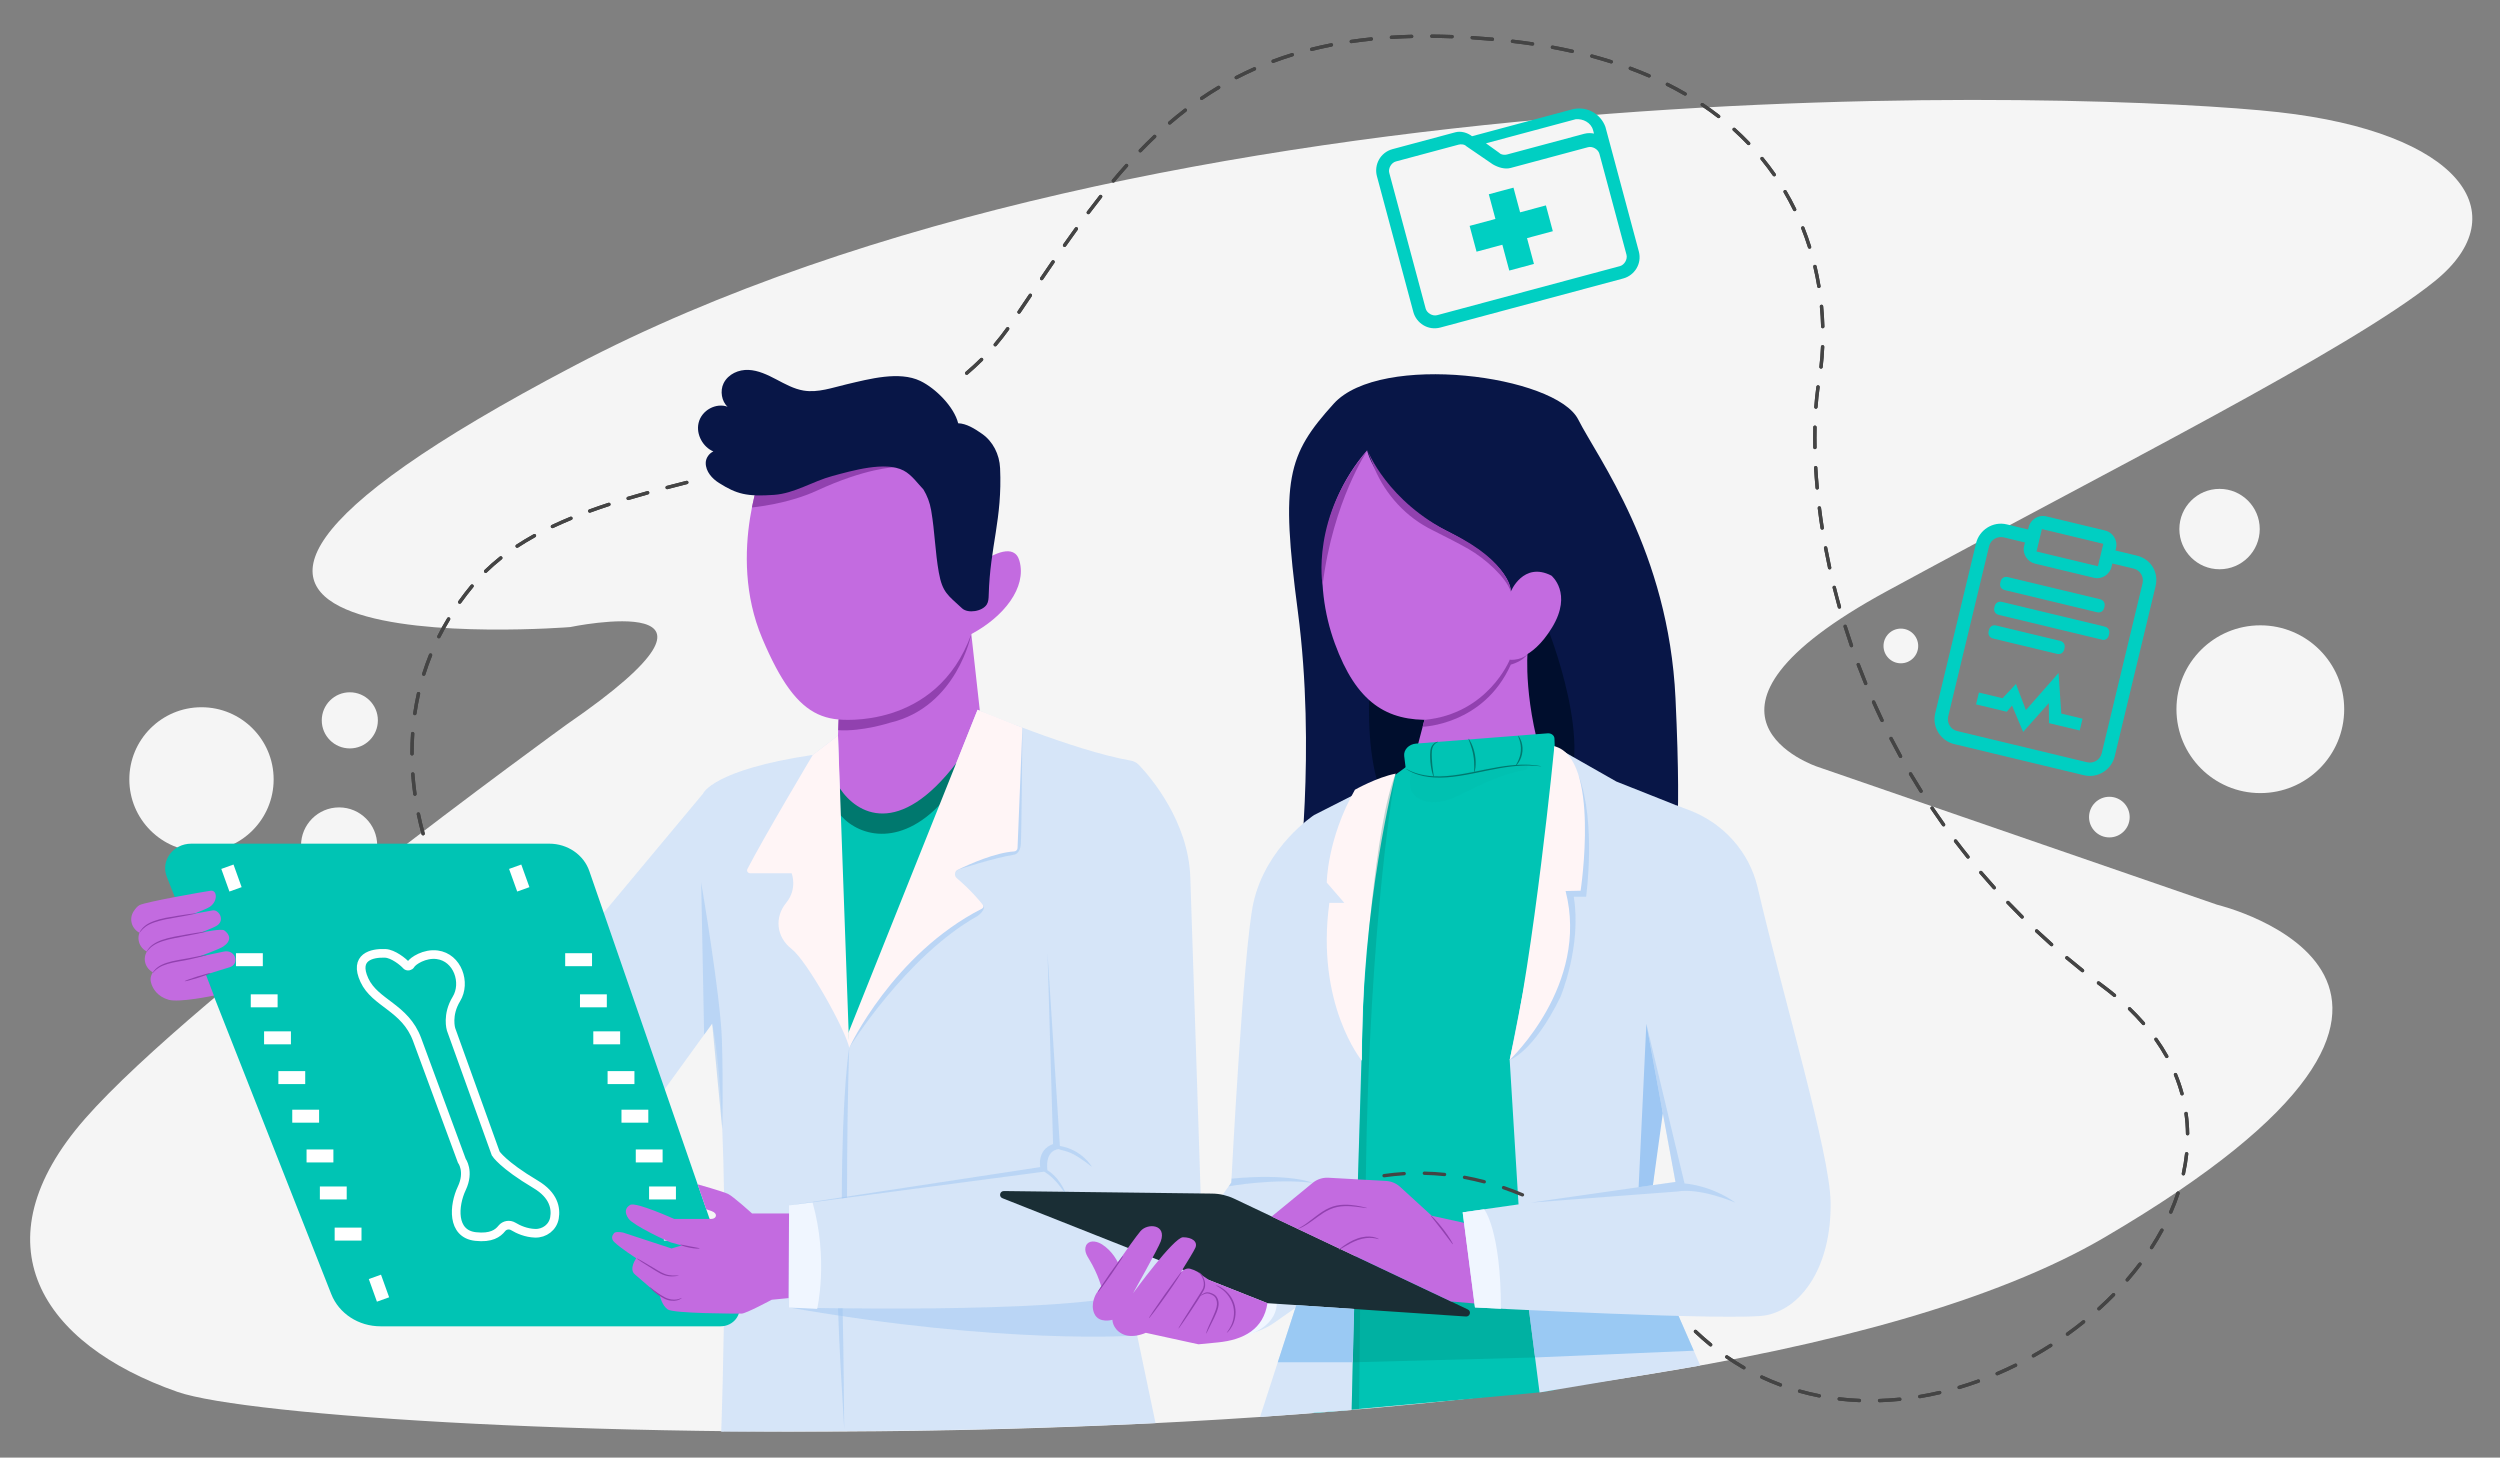 <svg width="578" height="337" viewBox="0 0 578 337" fill="none" xmlns="http://www.w3.org/2000/svg">
<rect x="0" y="0" width="578" height="337" fill="#808080" stroke="none"/>
<g clip-path="url(#clip0)">
<path d="M46.584 196.884C55.798 196.884 63.267 189.413 63.267 180.199C63.267 170.984 55.798 163.514 46.584 163.514C37.37 163.514 29.9 170.984 29.9 180.199C29.9 189.413 37.37 196.884 46.584 196.884Z" fill="#F5F5F5"/>
<path d="M522.587 183.362C533.296 183.362 541.978 174.679 541.978 163.969C541.978 153.259 533.296 144.576 522.587 144.576C511.877 144.576 503.196 153.259 503.196 163.969C503.196 174.679 511.877 183.362 522.587 183.362Z" fill="#F5F5F5"/>
<path d="M513.16 131.614C518.292 131.614 522.452 127.453 522.452 122.321C522.452 117.189 518.292 113.028 513.16 113.028C508.028 113.028 503.868 117.189 503.868 122.321C503.868 127.453 508.028 131.614 513.16 131.614Z" fill="#F5F5F5"/>
<path d="M487.685 193.611C490.279 193.611 492.382 191.508 492.382 188.913C492.382 186.319 490.279 184.215 487.685 184.215C485.09 184.215 482.987 186.319 482.987 188.913C482.987 191.508 485.09 193.611 487.685 193.611Z" fill="#F5F5F5"/>
<path d="M439.478 153.356C441.693 153.356 443.488 151.56 443.488 149.346C443.488 147.131 441.693 145.335 439.478 145.335C437.264 145.335 435.468 147.131 435.468 149.346C435.468 151.56 437.264 153.356 439.478 153.356Z" fill="#F5F5F5"/>
<path d="M80.878 173.034C84.462 173.034 87.366 170.13 87.366 166.546C87.366 162.963 84.462 160.058 80.878 160.058C77.295 160.058 74.391 162.963 74.391 166.546C74.391 170.13 77.295 173.034 80.878 173.034Z" fill="#F5F5F5"/>
<path d="M78.403 204.283C83.266 204.283 87.209 200.34 87.209 195.477C87.209 190.613 83.266 186.671 78.403 186.671C73.54 186.671 69.598 190.613 69.598 195.477C69.598 200.34 73.54 204.283 78.403 204.283Z" fill="#F5F5F5"/>
<path d="M131.066 167.467C131.066 167.467 44.992 229.755 19.701 258.597C-5.59 287.44 9.535 310.781 41.032 321.802C72.528 332.824 385.799 345.109 486.567 286.086C587.334 227.064 512.578 209.164 512.578 209.164L420.133 177.253C420.133 177.253 383.861 165.147 436.283 136.654C488.705 108.161 543.114 80.919 562.812 65.086C582.51 49.254 568.483 30.572 526.812 25.936C485.14 21.3 268.016 13.529 132.647 84.623C-2.722 155.717 131.797 144.982 131.797 144.982C131.797 144.982 177.681 135.403 131.066 167.467Z" fill="#F5F5F5"/>
<path d="M434.561 324.204C434.352 324.204 434.179 324.038 434.172 323.827C434.166 323.612 434.334 323.432 434.549 323.425C436.079 323.377 437.639 323.273 439.186 323.117C439.4 323.095 439.591 323.252 439.613 323.466C439.634 323.68 439.478 323.871 439.264 323.892C437.7 324.05 436.122 324.154 434.574 324.203C434.569 324.204 434.564 324.204 434.561 324.204ZM429.889 324.185C429.884 324.185 429.878 324.185 429.873 324.184C428.304 324.121 426.726 323.998 425.186 323.82C424.973 323.795 424.819 323.602 424.844 323.388C424.869 323.174 425.061 323.02 425.276 323.046C426.797 323.222 428.355 323.343 429.904 323.405C430.119 323.414 430.286 323.595 430.277 323.81C430.269 324.021 430.096 324.185 429.889 324.185ZM443.858 323.273C443.67 323.273 443.506 323.138 443.474 322.948C443.438 322.736 443.582 322.535 443.794 322.5C445.305 322.247 446.84 321.939 448.355 321.587C448.565 321.54 448.774 321.669 448.823 321.878C448.872 322.088 448.741 322.297 448.532 322.346C447.001 322.702 445.45 323.012 443.922 323.268C443.901 323.272 443.879 323.273 443.858 323.273ZM420.616 323.105C420.591 323.105 420.566 323.103 420.54 323.098C419.002 322.796 417.463 322.43 415.967 322.009C415.76 321.95 415.639 321.735 415.697 321.528C415.755 321.321 415.972 321.201 416.178 321.258C417.653 321.673 419.172 322.035 420.69 322.333C420.901 322.374 421.038 322.578 420.997 322.79C420.96 322.976 420.798 323.105 420.616 323.105ZM452.963 321.159C452.795 321.159 452.64 321.05 452.59 320.881C452.528 320.674 452.646 320.458 452.852 320.396C454.325 319.959 455.811 319.469 457.272 318.941C457.475 318.869 457.697 318.973 457.771 319.176C457.844 319.378 457.739 319.601 457.537 319.674C456.061 320.207 454.561 320.702 453.074 321.144C453.037 321.154 453 321.159 452.963 321.159ZM411.634 320.577C411.589 320.577 411.543 320.568 411.498 320.552C410.035 320.007 408.576 319.394 407.162 318.729C406.967 318.637 406.884 318.405 406.975 318.211C407.067 318.016 407.299 317.932 407.493 318.024C408.888 318.68 410.326 319.285 411.77 319.822C411.971 319.898 412.074 320.121 411.999 320.323C411.94 320.48 411.791 320.577 411.634 320.577ZM461.753 317.984C461.602 317.984 461.458 317.895 461.395 317.747C461.31 317.549 461.402 317.32 461.601 317.236C463.015 316.632 464.437 315.978 465.827 315.291C466.019 315.196 466.254 315.275 466.348 315.468C466.444 315.661 466.364 315.895 466.171 315.989C464.768 316.682 463.333 317.342 461.905 317.952C461.856 317.974 461.804 317.984 461.753 317.984ZM403.186 316.603C403.12 316.603 403.053 316.587 402.992 316.552C401.646 315.776 400.308 314.931 399.016 314.039C398.838 313.917 398.794 313.675 398.916 313.497C399.038 313.32 399.28 313.276 399.458 313.398C400.732 314.278 402.052 315.111 403.38 315.876C403.567 315.984 403.631 316.222 403.523 316.408C403.452 316.533 403.321 316.603 403.186 316.603ZM470.13 313.848C469.994 313.848 469.862 313.777 469.79 313.65C469.685 313.462 469.751 313.225 469.938 313.12C471.284 312.361 472.625 311.557 473.925 310.728C474.105 310.612 474.346 310.665 474.462 310.847C474.578 311.028 474.525 311.269 474.343 311.385C473.032 312.221 471.678 313.034 470.32 313.799C470.261 313.832 470.195 313.848 470.13 313.848ZM395.5 311.305C395.414 311.305 395.327 311.276 395.255 311.217C394.053 310.24 392.866 309.196 391.724 308.113C391.568 307.965 391.562 307.718 391.71 307.562C391.857 307.406 392.104 307.399 392.26 307.547C393.388 308.616 394.562 309.648 395.747 310.612C395.914 310.748 395.939 310.994 395.804 311.16C395.725 311.255 395.613 311.305 395.5 311.305ZM478.002 308.829C477.881 308.829 477.761 308.773 477.685 308.667C477.56 308.492 477.6 308.249 477.775 308.124C479.034 307.221 480.281 306.273 481.479 305.307C481.646 305.171 481.891 305.198 482.027 305.366C482.162 305.533 482.136 305.779 481.968 305.914C480.758 306.889 479.5 307.845 478.229 308.757C478.159 308.806 478.08 308.829 478.002 308.829ZM485.279 302.965C485.172 302.965 485.067 302.922 484.99 302.837C484.845 302.677 484.859 302.431 485.018 302.287C486.171 301.244 487.301 300.161 488.373 299.067C488.524 298.913 488.771 298.911 488.924 299.062C489.078 299.213 489.08 299.459 488.929 299.612C487.845 300.717 486.704 301.812 485.54 302.865C485.465 302.933 485.372 302.965 485.279 302.965ZM382.336 298.061C382.236 298.061 382.136 298.023 382.059 297.947C380.953 296.836 379.828 295.745 378.715 294.703C378.558 294.556 378.55 294.31 378.696 294.153C378.844 293.995 379.089 293.988 379.247 294.135C380.366 295.182 381.498 296.279 382.611 297.397C382.762 297.549 382.762 297.796 382.609 297.947C382.535 298.023 382.435 298.061 382.336 298.061ZM491.82 296.292C491.729 296.292 491.639 296.26 491.565 296.197C491.403 296.056 491.385 295.811 491.526 295.648C492.547 294.466 493.531 293.251 494.449 292.034C494.578 291.862 494.823 291.829 494.995 291.958C495.166 292.088 495.2 292.332 495.07 292.503C494.142 293.734 493.148 294.962 492.114 296.157C492.038 296.247 491.929 296.292 491.82 296.292ZM375.51 291.683C375.419 291.683 375.329 291.651 375.255 291.588C374.069 290.561 372.863 289.561 371.673 288.615C371.504 288.481 371.476 288.236 371.61 288.067C371.744 287.899 371.989 287.87 372.158 288.004C373.357 288.958 374.57 289.965 375.766 290.999C375.928 291.14 375.946 291.385 375.805 291.548C375.728 291.637 375.619 291.683 375.51 291.683ZM497.442 288.831C497.369 288.831 497.296 288.81 497.23 288.768C497.049 288.651 496.998 288.41 497.115 288.229C497.965 286.917 498.764 285.574 499.489 284.239C499.591 284.05 499.828 283.98 500.017 284.082C500.206 284.185 500.276 284.422 500.173 284.61C499.439 285.964 498.63 287.323 497.769 288.653C497.694 288.769 497.569 288.831 497.442 288.831ZM368.191 285.876C368.113 285.876 368.033 285.852 367.964 285.803C366.697 284.888 365.406 284.003 364.126 283.172C363.946 283.055 363.894 282.814 364.012 282.633C364.128 282.453 364.37 282.401 364.55 282.519C365.84 283.357 367.142 284.249 368.42 285.171C368.594 285.297 368.633 285.54 368.507 285.715C368.431 285.82 368.312 285.876 368.191 285.876ZM294.151 282.462C294.029 282.462 293.908 282.404 293.832 282.296C293.709 282.12 293.751 281.877 293.927 281.754C295.178 280.875 296.511 280.02 297.889 279.211C298.074 279.102 298.314 279.164 298.422 279.349C298.531 279.535 298.469 279.774 298.284 279.883C296.923 280.681 295.608 281.525 294.375 282.391C294.307 282.439 294.229 282.462 294.151 282.462ZM360.352 280.798C360.287 280.798 360.22 280.781 360.158 280.746C358.804 279.968 357.425 279.228 356.062 278.549C355.869 278.452 355.791 278.219 355.887 278.027C355.984 277.835 356.217 277.756 356.41 277.852C357.786 278.538 359.178 279.285 360.546 280.07C360.733 280.177 360.797 280.415 360.69 280.602C360.619 280.728 360.487 280.798 360.352 280.798ZM501.885 280.619C501.833 280.619 501.78 280.608 501.73 280.586C501.532 280.5 501.442 280.271 501.529 280.073C502.155 278.641 502.714 277.186 503.189 275.746C503.257 275.542 503.477 275.431 503.681 275.498C503.885 275.566 503.996 275.786 503.929 275.99C503.446 277.453 502.879 278.931 502.243 280.385C502.178 280.532 502.035 280.619 501.885 280.619ZM302.207 277.725C302.063 277.725 301.924 277.644 301.857 277.506C301.763 277.313 301.842 277.079 302.036 276.985C303.442 276.297 304.889 275.657 306.337 275.08C306.536 274.999 306.763 275.098 306.843 275.298C306.923 275.497 306.825 275.724 306.626 275.804C305.196 276.373 303.767 277.006 302.378 277.685C302.323 277.712 302.265 277.725 302.207 277.725ZM351.991 276.638C351.941 276.638 351.89 276.628 351.84 276.607C350.403 276.001 348.943 275.443 347.502 274.949C347.298 274.879 347.189 274.657 347.259 274.454C347.329 274.25 347.55 274.142 347.755 274.212C349.213 274.712 350.69 275.276 352.144 275.889C352.342 275.973 352.435 276.201 352.352 276.399C352.287 276.548 352.143 276.638 351.991 276.638ZM310.887 274.27C310.721 274.27 310.567 274.163 310.515 273.996C310.451 273.79 310.566 273.572 310.771 273.508C312.269 273.042 313.797 272.631 315.314 272.286C315.527 272.238 315.732 272.37 315.78 272.58C315.827 272.79 315.696 272.999 315.486 273.046C313.989 273.386 312.48 273.792 311.003 274.252C310.965 274.264 310.926 274.27 310.887 274.27ZM343.158 273.614C343.126 273.614 343.092 273.609 343.059 273.601C341.558 273.205 340.034 272.863 338.529 272.586C338.317 272.548 338.177 272.344 338.216 272.133C338.255 271.921 338.456 271.78 338.669 271.82C340.194 272.1 341.737 272.445 343.257 272.847C343.465 272.901 343.589 273.114 343.534 273.323C343.489 273.498 343.331 273.614 343.158 273.614ZM319.994 272.206C319.804 272.206 319.637 272.066 319.609 271.872C319.579 271.659 319.727 271.461 319.94 271.43C321.489 271.208 323.064 271.047 324.619 270.953C324.834 270.94 325.018 271.103 325.031 271.318C325.044 271.532 324.881 271.718 324.666 271.73C323.131 271.823 321.578 271.982 320.049 272.201C320.031 272.205 320.013 272.206 319.994 272.206ZM333.976 271.93C333.962 271.93 333.949 271.929 333.935 271.928C332.399 271.769 330.841 271.672 329.304 271.64C329.089 271.635 328.918 271.457 328.923 271.242C328.927 271.027 329.113 270.862 329.321 270.861C330.878 270.894 332.458 270.992 334.015 271.152C334.229 271.174 334.385 271.366 334.363 271.58C334.342 271.78 334.173 271.93 333.976 271.93ZM504.797 271.756C504.77 271.756 504.741 271.753 504.713 271.747C504.503 271.701 504.37 271.493 504.417 271.282C504.752 269.762 505.003 268.227 505.163 266.719C505.185 266.505 505.371 266.347 505.591 266.372C505.804 266.395 505.96 266.587 505.937 266.8C505.774 268.337 505.518 269.901 505.177 271.449C505.138 271.632 504.977 271.756 504.797 271.756ZM505.769 262.492C505.556 262.492 505.382 262.322 505.379 262.108C505.358 260.561 505.241 259.011 505.031 257.5C505.001 257.287 505.15 257.09 505.362 257.06C505.577 257.03 505.772 257.179 505.801 257.393C506.017 258.936 506.136 260.519 506.158 262.098C506.161 262.313 505.989 262.489 505.774 262.492C505.772 262.492 505.771 262.492 505.769 262.492ZM504.48 253.261C504.309 253.261 504.152 253.147 504.105 252.973C503.704 251.499 503.204 250.027 502.618 248.598C502.536 248.399 502.631 248.171 502.83 248.089C503.028 248.008 503.257 248.102 503.338 248.302C503.937 249.761 504.448 251.263 504.856 252.768C504.913 252.976 504.79 253.19 504.582 253.246C504.548 253.256 504.514 253.261 504.48 253.261ZM500.95 244.633C500.813 244.633 500.68 244.56 500.609 244.433C499.874 243.111 499.043 241.794 498.14 240.52C498.015 240.344 498.057 240.101 498.232 239.976C498.407 239.852 498.651 239.894 498.775 240.069C499.695 241.366 500.541 242.707 501.291 244.054C501.395 244.242 501.328 244.479 501.14 244.584C501.079 244.617 501.014 244.633 500.95 244.633ZM495.568 237.013C495.46 237.013 495.351 236.968 495.275 236.879C494.284 235.738 493.209 234.607 492.081 233.517C491.926 233.368 491.922 233.121 492.071 232.966C492.22 232.812 492.467 232.808 492.622 232.957C493.766 234.063 494.857 235.211 495.862 236.369C496.003 236.531 495.986 236.777 495.824 236.918C495.75 236.982 495.66 237.013 495.568 237.013ZM488.866 230.515C488.78 230.515 488.691 230.486 488.618 230.426C487.757 229.713 486.849 229.001 485.92 228.309C485.591 228.064 485.264 227.819 484.939 227.574C484.767 227.444 484.733 227.201 484.862 227.029C484.992 226.857 485.236 226.822 485.408 226.952C485.732 227.197 486.058 227.441 486.385 227.684C487.325 228.384 488.244 229.104 489.115 229.826C489.281 229.963 489.304 230.208 489.167 230.374C489.089 230.467 488.979 230.515 488.866 230.515ZM481.479 224.789C481.394 224.789 481.308 224.761 481.237 224.705C480.017 223.733 478.798 222.736 477.612 221.739C477.448 221.601 477.427 221.355 477.565 221.19C477.704 221.025 477.949 221.004 478.114 221.143C479.294 222.135 480.508 223.128 481.722 224.095C481.891 224.229 481.918 224.474 481.784 224.643C481.707 224.739 481.594 224.789 481.479 224.789ZM474.328 218.776C474.236 218.776 474.144 218.744 474.069 218.678C472.906 217.646 471.742 216.584 470.609 215.522C470.452 215.375 470.444 215.129 470.591 214.972C470.738 214.814 470.984 214.806 471.142 214.954C472.27 216.01 473.428 217.067 474.586 218.094C474.747 218.237 474.761 218.483 474.619 218.644C474.543 218.733 474.435 218.776 474.328 218.776ZM467.51 212.387C467.411 212.387 467.312 212.349 467.236 212.273C466.125 211.172 465.021 210.048 463.955 208.932C463.807 208.777 463.812 208.53 463.968 208.381C464.124 208.233 464.37 208.238 464.519 208.394C465.579 209.504 466.678 210.624 467.784 211.72C467.937 211.872 467.938 212.118 467.787 212.271C467.711 212.348 467.611 212.387 467.51 212.387ZM461.058 205.628C460.952 205.628 460.846 205.585 460.769 205.499C459.724 204.34 458.685 203.156 457.681 201.978C457.542 201.815 457.561 201.569 457.725 201.429C457.888 201.29 458.134 201.309 458.274 201.473C459.273 202.646 460.307 203.824 461.348 204.977C461.492 205.137 461.479 205.383 461.319 205.527C461.244 205.595 461.151 205.628 461.058 205.628ZM100.939 201.955C100.795 201.955 100.656 201.874 100.589 201.736C100.557 201.671 99.804 200.109 98.84 197.345C98.769 197.142 98.876 196.92 99.08 196.849C99.281 196.779 99.506 196.886 99.576 197.089C100.523 199.805 101.282 201.38 101.289 201.396C101.383 201.59 101.302 201.823 101.108 201.917C101.054 201.943 100.995 201.955 100.939 201.955ZM454.998 198.516C454.885 198.516 454.772 198.466 454.694 198.37C453.719 197.157 452.749 195.915 451.812 194.678C451.682 194.507 451.715 194.263 451.887 194.133C452.057 194.002 452.302 194.037 452.432 194.208C453.365 195.439 454.33 196.675 455.301 197.882C455.436 198.05 455.409 198.295 455.242 198.43C455.17 198.488 455.084 198.516 454.998 198.516ZM97.821 193.141C97.65 193.141 97.493 193.027 97.446 192.855C97.034 191.353 96.665 189.816 96.348 188.284C96.305 188.073 96.44 187.867 96.651 187.824C96.861 187.78 97.068 187.916 97.111 188.127C97.424 189.642 97.789 191.163 98.198 192.649C98.254 192.857 98.132 193.07 97.925 193.127C97.89 193.136 97.855 193.141 97.821 193.141ZM449.354 191.068C449.232 191.068 449.112 191.011 449.036 190.904C448.136 189.643 447.239 188.347 446.371 187.052C446.251 186.874 446.299 186.632 446.478 186.512C446.656 186.392 446.898 186.44 447.018 186.619C447.882 187.907 448.775 189.196 449.671 190.452C449.795 190.627 449.755 190.871 449.58 190.996C449.511 191.044 449.432 191.068 449.354 191.068ZM95.93 183.988C95.739 183.988 95.572 183.847 95.545 183.653C95.327 182.098 95.16 180.525 95.047 178.979C95.031 178.764 95.192 178.578 95.407 178.562C95.629 178.548 95.808 178.707 95.824 178.922C95.936 180.451 96.102 182.007 96.317 183.545C96.347 183.758 96.198 183.954 95.985 183.984C95.966 183.987 95.948 183.988 95.93 183.988ZM444.148 183.307C444.019 183.307 443.892 183.243 443.818 183.125C442.986 181.802 442.166 180.456 441.381 179.124C441.272 178.939 441.334 178.699 441.519 178.591C441.703 178.481 441.943 178.543 442.052 178.729C442.834 180.054 443.65 181.393 444.478 182.71C444.593 182.892 444.538 183.132 444.356 183.246C444.291 183.287 444.219 183.307 444.148 183.307ZM439.401 175.257C439.264 175.257 439.131 175.184 439.06 175.055C438.306 173.687 437.566 172.296 436.859 170.92C436.76 170.729 436.836 170.494 437.027 170.396C437.218 170.297 437.453 170.373 437.551 170.564C438.255 171.934 438.992 173.318 439.743 174.68C439.846 174.868 439.778 175.105 439.589 175.209C439.53 175.24 439.465 175.257 439.401 175.257ZM95.256 174.669C95.041 174.669 94.867 174.497 94.867 174.282L94.866 174.053C94.866 172.558 94.918 171.054 95.019 169.583C95.033 169.368 95.226 169.208 95.434 169.221C95.649 169.236 95.811 169.422 95.796 169.637C95.696 171.09 95.644 172.576 95.644 174.054L95.645 174.279C95.647 174.494 95.473 174.669 95.258 174.671C95.257 174.669 95.257 174.669 95.256 174.669ZM435.128 166.944C434.983 166.944 434.843 166.863 434.777 166.723C434.104 165.315 433.444 163.884 432.817 162.467C432.731 162.27 432.819 162.041 433.016 161.953C433.213 161.865 433.442 161.955 433.53 162.152C434.155 163.561 434.811 164.986 435.48 166.387C435.573 166.581 435.491 166.814 435.297 166.906C435.242 166.932 435.185 166.944 435.128 166.944ZM95.905 165.352C95.886 165.352 95.868 165.351 95.848 165.349C95.635 165.317 95.488 165.12 95.519 164.907C95.745 163.352 96.034 161.796 96.377 160.282C96.425 160.073 96.633 159.94 96.843 159.989C97.053 160.036 97.185 160.245 97.137 160.455C96.798 161.949 96.514 163.484 96.29 165.019C96.262 165.212 96.096 165.352 95.905 165.352ZM431.341 158.398C431.188 158.398 431.043 158.307 430.981 158.156C430.391 156.712 429.814 155.245 429.27 153.794C429.195 153.593 429.296 153.368 429.497 153.292C429.697 153.217 429.922 153.318 429.999 153.52C430.541 154.963 431.114 156.423 431.702 157.861C431.784 158.06 431.689 158.287 431.489 158.368C431.441 158.389 431.391 158.398 431.341 158.398ZM97.971 156.246C97.932 156.246 97.893 156.24 97.854 156.228C97.649 156.164 97.535 155.945 97.599 155.74C98.064 154.25 98.597 152.759 99.182 151.31C99.263 151.11 99.492 151.014 99.689 151.095C99.888 151.175 99.985 151.403 99.904 151.602C99.328 153.031 98.802 154.502 98.342 155.972C98.29 156.139 98.137 156.246 97.971 156.246ZM428.052 149.648C427.89 149.648 427.739 149.547 427.684 149.385C427.178 147.914 426.688 146.416 426.225 144.932C426.161 144.726 426.276 144.508 426.481 144.444C426.688 144.38 426.905 144.495 426.969 144.7C427.429 146.177 427.917 147.668 428.42 149.132C428.49 149.335 428.382 149.557 428.179 149.627C428.137 149.642 428.094 149.648 428.052 149.648ZM101.465 147.588C101.407 147.588 101.347 147.575 101.292 147.546C101.099 147.45 101.021 147.216 101.117 147.024C101.814 145.631 102.579 144.246 103.388 142.905C103.499 142.722 103.737 142.662 103.922 142.773C104.106 142.885 104.165 143.124 104.054 143.308C103.255 144.631 102.501 145.998 101.813 147.372C101.745 147.509 101.608 147.588 101.465 147.588ZM425.27 140.723C425.1 140.723 424.943 140.61 424.895 140.438C424.475 138.937 424.072 137.413 423.696 135.908C423.645 135.699 423.772 135.488 423.98 135.436C424.19 135.383 424.4 135.511 424.453 135.72C424.826 137.218 425.227 138.735 425.646 140.228C425.704 140.435 425.583 140.65 425.376 140.708C425.341 140.718 425.305 140.723 425.27 140.723ZM106.287 139.592C106.209 139.592 106.131 139.569 106.062 139.52C105.887 139.395 105.846 139.152 105.971 138.977C106.868 137.717 107.833 136.464 108.838 135.252C108.975 135.086 109.221 135.063 109.386 135.201C109.552 135.338 109.575 135.584 109.437 135.749C108.445 136.947 107.493 138.185 106.605 139.429C106.529 139.535 106.409 139.592 106.287 139.592ZM112.282 132.461C112.181 132.461 112.08 132.421 112.004 132.343C111.853 132.19 111.856 131.943 112.01 131.792C113.105 130.724 114.293 129.679 115.541 128.689C115.71 128.555 115.954 128.583 116.089 128.752C116.223 128.92 116.194 129.165 116.026 129.299C114.798 130.273 113.63 131.3 112.554 132.349C112.478 132.424 112.38 132.461 112.282 132.461ZM423.011 131.651C422.832 131.651 422.67 131.527 422.631 131.344C422.299 129.828 421.986 128.284 421.698 126.751C421.659 126.54 421.798 126.336 422.01 126.296C422.226 126.257 422.425 126.396 422.465 126.608C422.751 128.133 423.063 129.67 423.392 131.178C423.438 131.388 423.306 131.596 423.096 131.642C423.066 131.648 423.038 131.651 423.011 131.651ZM119.567 126.654C119.44 126.654 119.316 126.592 119.241 126.478C119.123 126.298 119.173 126.056 119.352 125.938C120.618 125.106 121.972 124.29 123.376 123.512C123.563 123.408 123.801 123.475 123.905 123.664C124.009 123.853 123.941 124.09 123.753 124.194C122.366 124.962 121.028 125.768 119.78 126.589C119.715 126.633 119.641 126.654 119.567 126.654ZM421.289 122.46C421.1 122.46 420.934 122.323 420.904 122.131C420.663 120.588 420.443 119.025 420.252 117.488C420.226 117.275 420.377 117.08 420.591 117.054C420.801 117.027 420.998 117.178 421.025 117.392C421.216 118.922 421.434 120.475 421.674 122.01C421.707 122.223 421.562 122.422 421.35 122.455C421.329 122.459 421.308 122.46 421.289 122.46ZM127.723 122.114C127.577 122.114 127.437 122.032 127.371 121.892C127.278 121.697 127.361 121.465 127.555 121.373C128.914 120.728 130.358 120.089 131.847 119.475C132.047 119.393 132.275 119.487 132.356 119.686C132.438 119.885 132.344 120.113 132.145 120.195C130.668 120.804 129.236 121.437 127.889 122.076C127.835 122.102 127.778 122.114 127.723 122.114ZM136.355 118.533C136.196 118.533 136.048 118.435 135.989 118.277C135.916 118.075 136.02 117.851 136.222 117.778C137.63 117.264 139.121 116.749 140.654 116.247C140.861 116.18 141.078 116.292 141.146 116.496C141.213 116.7 141.101 116.92 140.897 116.987C139.371 117.487 137.889 117.999 136.489 118.509C136.445 118.526 136.4 118.533 136.355 118.533ZM145.238 115.612C145.07 115.612 144.916 115.503 144.865 115.334C144.803 115.128 144.921 114.911 145.127 114.849C146.556 114.422 148.028 113.998 149.628 113.553C149.838 113.495 150.05 113.617 150.108 113.824C150.166 114.031 150.044 114.246 149.837 114.303C148.241 114.747 146.773 115.169 145.349 115.595C145.312 115.607 145.275 115.612 145.238 115.612ZM420.135 113.18C419.936 113.18 419.766 113.029 419.748 112.827C419.604 111.259 419.487 109.684 419.4 108.15C419.388 107.935 419.552 107.751 419.767 107.739C419.981 107.728 420.166 107.89 420.177 108.105C420.264 109.632 420.381 111.196 420.524 112.756C420.543 112.97 420.386 113.16 420.171 113.18C420.159 113.18 420.147 113.18 420.135 113.18ZM154.249 113.101C154.076 113.101 153.918 112.985 153.872 112.81C153.818 112.602 153.942 112.389 154.15 112.334C155.652 111.94 157.163 111.553 158.684 111.168C158.892 111.115 159.104 111.241 159.157 111.45C159.209 111.658 159.083 111.87 158.875 111.923C157.357 112.307 155.847 112.695 154.349 113.088C154.315 113.097 154.281 113.101 154.249 113.101ZM172.382 108.541C172.208 108.541 172.049 108.423 172.005 108.247C171.952 108.038 172.079 107.827 172.287 107.774C173.797 107.391 175.307 107.004 176.815 106.609C177.024 106.554 177.236 106.679 177.291 106.887C177.346 107.095 177.222 107.308 177.013 107.362C175.503 107.758 173.99 108.146 172.478 108.528C172.445 108.537 172.413 108.541 172.382 108.541ZM181.437 106.16C181.267 106.16 181.11 106.047 181.062 105.874C181.005 105.667 181.127 105.452 181.334 105.395C182.894 104.964 184.405 104.533 185.825 104.115C186.033 104.054 186.248 104.172 186.308 104.378C186.369 104.585 186.251 104.801 186.045 104.862C184.621 105.282 183.106 105.714 181.541 106.146C181.506 106.155 181.471 106.16 181.437 106.16ZM419.608 103.843C419.396 103.843 419.223 103.674 419.219 103.461C419.204 102.701 419.197 101.955 419.197 101.225C419.197 100.406 419.206 99.579 419.225 98.769C419.229 98.554 419.398 98.376 419.624 98.389C419.839 98.394 420.009 98.572 420.004 98.787C419.985 99.591 419.977 100.412 419.977 101.225C419.977 101.95 419.984 102.691 419.999 103.445C420.003 103.661 419.832 103.838 419.617 103.842C419.613 103.843 419.611 103.843 419.608 103.843ZM190.406 103.507C190.241 103.507 190.087 103.401 190.035 103.235C189.97 103.03 190.083 102.811 190.288 102.746C191.809 102.26 193.298 101.763 194.712 101.269C194.917 101.198 195.138 101.306 195.209 101.508C195.28 101.711 195.172 101.934 194.97 102.004C193.549 102.501 192.053 103 190.525 103.488C190.484 103.501 190.444 103.507 190.406 103.507ZM199.228 100.415C199.072 100.415 198.925 100.32 198.865 100.165C198.788 99.965 198.887 99.739 199.088 99.661C200.572 99.088 202.023 98.495 203.401 97.9C203.598 97.814 203.827 97.906 203.913 98.103C203.998 98.301 203.907 98.53 203.709 98.615C202.322 99.215 200.862 99.811 199.369 100.388C199.323 100.406 199.276 100.415 199.228 100.415ZM207.804 96.701C207.659 96.701 207.52 96.62 207.453 96.482C207.359 96.288 207.439 96.055 207.633 95.961C209.051 95.271 210.441 94.55 211.763 93.82C211.952 93.716 212.189 93.785 212.292 93.973C212.396 94.161 212.328 94.398 212.14 94.502C210.806 95.239 209.405 95.965 207.974 96.662C207.919 96.688 207.861 96.701 207.804 96.701ZM419.835 94.499C419.826 94.499 419.816 94.499 419.806 94.498C419.592 94.482 419.431 94.295 419.447 94.081C419.569 92.425 419.736 90.852 419.944 89.407C419.975 89.194 420.171 89.047 420.384 89.077C420.597 89.107 420.745 89.304 420.715 89.518C420.51 90.945 420.344 92.5 420.223 94.138C420.209 94.343 420.037 94.499 419.835 94.499ZM223.503 86.663C223.392 86.663 223.283 86.616 223.205 86.525C223.066 86.361 223.087 86.115 223.251 85.976C224.437 84.968 225.585 83.914 226.663 82.842C226.814 82.69 227.061 82.691 227.213 82.844C227.365 82.996 227.364 83.242 227.212 83.395C226.12 84.481 224.958 85.55 223.755 86.57C223.682 86.632 223.592 86.663 223.503 86.663ZM421.021 85.23C421.006 85.23 420.99 85.229 420.975 85.227C420.761 85.202 420.608 85.008 420.634 84.794C420.81 83.29 420.932 81.732 420.998 80.165C421.008 79.95 421.192 79.784 421.404 79.792C421.619 79.801 421.786 79.983 421.776 80.198C421.709 81.785 421.585 83.362 421.407 84.885C421.384 85.084 421.216 85.23 421.021 85.23ZM230.102 80.085C230.013 80.085 229.923 80.055 229.85 79.993C229.686 79.853 229.666 79.608 229.805 79.444C230.805 78.268 231.763 77.038 232.652 75.789C232.777 75.614 233.02 75.572 233.196 75.697C233.371 75.822 233.411 76.065 233.287 76.241C232.385 77.508 231.413 78.756 230.399 79.949C230.322 80.039 230.212 80.085 230.102 80.085ZM421.421 75.898C421.211 75.898 421.037 75.731 421.031 75.519C420.99 73.978 420.893 72.416 420.746 70.878C420.726 70.663 420.882 70.474 421.096 70.453C421.321 70.431 421.501 70.59 421.521 70.803C421.67 72.359 421.767 73.938 421.81 75.497C421.816 75.712 421.646 75.891 421.432 75.897C421.428 75.898 421.424 75.898 421.421 75.898ZM235.6 72.54C235.525 72.54 235.449 72.519 235.383 72.473C235.204 72.353 235.158 72.111 235.278 71.933L237.891 68.058C238.011 67.88 238.254 67.833 238.431 67.953C238.61 68.074 238.657 68.316 238.536 68.494L235.923 72.369C235.848 72.481 235.726 72.54 235.6 72.54ZM420.53 66.594C420.343 66.594 420.178 66.459 420.147 66.268C419.894 64.737 419.586 63.204 419.232 61.711C419.183 61.502 419.312 61.291 419.521 61.242C419.73 61.193 419.94 61.322 419.99 61.531C420.348 63.041 420.66 64.591 420.915 66.14C420.95 66.353 420.807 66.553 420.594 66.588C420.573 66.593 420.551 66.594 420.53 66.594ZM240.83 64.794C240.755 64.794 240.679 64.772 240.612 64.727C240.434 64.606 240.388 64.364 240.509 64.186C241.39 62.886 242.268 61.599 243.145 60.324C243.267 60.147 243.51 60.103 243.687 60.224C243.864 60.346 243.909 60.589 243.787 60.766C242.911 62.04 242.034 63.326 241.153 64.624C241.078 64.734 240.956 64.794 240.83 64.794ZM418.371 57.504C418.205 57.504 418.052 57.398 417.999 57.232C417.535 55.753 417.012 54.279 416.446 52.855C416.367 52.655 416.465 52.428 416.664 52.348C416.864 52.27 417.091 52.367 417.17 52.566C417.742 54.01 418.271 55.5 418.742 56.998C418.806 57.202 418.693 57.421 418.488 57.486C418.449 57.498 418.41 57.504 418.371 57.504ZM246.132 57.095C246.054 57.095 245.976 57.072 245.908 57.025C245.732 56.901 245.69 56.658 245.813 56.482C246.746 55.153 247.659 53.871 248.527 52.672C248.653 52.497 248.897 52.458 249.071 52.584C249.245 52.71 249.285 52.954 249.159 53.128C248.292 54.325 247.382 55.605 246.45 56.93C246.375 57.038 246.254 57.095 246.132 57.095ZM251.615 49.528C251.534 49.528 251.452 49.502 251.382 49.45C251.21 49.321 251.176 49.076 251.305 48.904C252.27 47.619 253.231 46.371 254.159 45.194C254.293 45.024 254.537 44.996 254.706 45.129C254.876 45.262 254.904 45.507 254.771 45.676C253.847 46.848 252.889 48.092 251.927 49.371C251.851 49.474 251.734 49.528 251.615 49.528ZM414.923 48.826C414.778 48.826 414.64 48.746 414.572 48.607C413.895 47.218 413.158 45.842 412.381 44.516C412.272 44.331 412.334 44.092 412.519 43.983C412.705 43.874 412.944 43.936 413.052 44.122C413.84 45.465 414.587 46.859 415.273 48.266C415.367 48.459 415.286 48.693 415.093 48.787C415.038 48.813 414.979 48.826 414.923 48.826ZM257.407 42.196C257.32 42.196 257.231 42.166 257.158 42.105C256.993 41.967 256.971 41.721 257.108 41.557C258.131 40.333 259.16 39.14 260.17 38.01C260.313 37.85 260.56 37.837 260.719 37.98C260.88 38.123 260.894 38.369 260.751 38.529C259.747 39.653 258.723 40.839 257.706 42.056C257.63 42.148 257.519 42.196 257.407 42.196ZM410.2 40.775C410.076 40.775 409.955 40.717 409.879 40.608C408.998 39.343 408.056 38.099 407.081 36.908C406.944 36.741 406.969 36.496 407.135 36.359C407.301 36.222 407.547 36.248 407.684 36.414C408.672 37.62 409.626 38.881 410.519 40.162C410.641 40.339 410.598 40.582 410.422 40.705C410.354 40.752 410.276 40.775 410.2 40.775ZM263.638 35.235C263.54 35.235 263.443 35.199 263.367 35.126C263.213 34.977 263.208 34.73 263.357 34.575C264.464 33.429 265.585 32.317 266.69 31.269C266.846 31.121 267.093 31.127 267.241 31.284C267.389 31.439 267.382 31.686 267.226 31.834C266.129 32.874 265.017 33.978 263.918 35.117C263.842 35.195 263.74 35.235 263.638 35.235ZM404.286 33.556C404.184 33.556 404.081 33.516 404.004 33.435C402.945 32.328 401.824 31.242 400.672 30.208C400.513 30.064 400.5 29.818 400.643 29.658C400.788 29.498 401.034 29.485 401.194 29.629C402.359 30.676 403.494 31.776 404.567 32.897C404.716 33.053 404.711 33.299 404.555 33.448C404.48 33.519 404.383 33.556 404.286 33.556ZM270.424 28.808C270.315 28.808 270.206 28.762 270.129 28.673C269.989 28.509 270.008 28.264 270.171 28.123C271.366 27.096 272.589 26.1 273.805 25.163C273.976 25.032 274.221 25.064 274.351 25.234C274.482 25.405 274.451 25.649 274.28 25.78C273.076 26.709 271.864 27.695 270.678 28.714C270.605 28.777 270.515 28.808 270.424 28.808ZM397.349 27.315C397.266 27.315 397.182 27.288 397.111 27.233C395.902 26.295 394.636 25.381 393.348 24.517C393.169 24.397 393.121 24.156 393.241 23.977C393.361 23.798 393.602 23.75 393.781 23.87C395.085 24.745 396.365 25.669 397.589 26.618C397.759 26.75 397.789 26.994 397.657 27.164C397.581 27.263 397.465 27.315 397.349 27.315ZM277.82 23.119C277.695 23.119 277.574 23.059 277.498 22.949C277.377 22.771 277.422 22.529 277.6 22.407C278.893 21.524 280.223 20.673 281.55 19.878C281.734 19.768 281.974 19.828 282.084 20.013C282.195 20.197 282.135 20.436 281.95 20.547C280.636 21.334 279.32 22.176 278.039 23.052C277.972 23.096 277.896 23.119 277.82 23.119ZM389.605 22.111C389.538 22.111 389.471 22.095 389.409 22.059C388.094 21.295 386.719 20.553 385.323 19.853C385.13 19.757 385.053 19.523 385.149 19.33C385.245 19.138 385.48 19.06 385.672 19.157C387.083 19.864 388.471 20.613 389.8 21.385C389.986 21.493 390.049 21.732 389.941 21.918C389.869 22.041 389.739 22.111 389.605 22.111ZM285.827 18.327C285.686 18.327 285.55 18.251 285.48 18.117C285.381 17.926 285.456 17.691 285.647 17.592C287.026 16.877 288.448 16.193 289.875 15.562C290.071 15.474 290.301 15.563 290.389 15.76C290.475 15.957 290.387 16.187 290.19 16.274C288.779 16.9 287.37 17.576 286.005 18.284C285.948 18.313 285.887 18.327 285.827 18.327ZM381.266 17.922C381.214 17.922 381.162 17.912 381.111 17.89C379.714 17.285 378.262 16.703 376.797 16.159C376.595 16.084 376.493 15.86 376.568 15.658C376.643 15.456 376.868 15.354 377.068 15.428C378.546 15.978 380.01 16.565 381.42 17.174C381.618 17.26 381.708 17.489 381.623 17.686C381.56 17.834 381.417 17.922 381.266 17.922ZM372.518 14.667C372.48 14.667 372.44 14.661 372.401 14.649C370.949 14.189 369.446 13.75 367.936 13.344C367.728 13.289 367.605 13.075 367.66 12.867C367.717 12.659 367.931 12.536 368.137 12.592C369.659 13.001 371.173 13.443 372.636 13.906C372.841 13.971 372.955 14.19 372.89 14.395C372.837 14.561 372.684 14.667 372.518 14.667ZM294.354 14.546C294.197 14.546 294.048 14.449 293.989 14.292C293.914 14.091 294.016 13.866 294.218 13.791C295.663 13.252 297.156 12.743 298.656 12.279C298.861 12.216 299.08 12.331 299.144 12.537C299.207 12.742 299.092 12.961 298.886 13.024C297.401 13.483 295.921 13.987 294.49 14.521C294.445 14.538 294.399 14.546 294.354 14.546ZM363.502 12.243C363.473 12.243 363.445 12.24 363.417 12.233C361.93 11.9 360.396 11.587 358.856 11.302C358.645 11.264 358.505 11.06 358.544 10.849C358.583 10.638 358.782 10.498 358.998 10.537C360.547 10.822 362.092 11.138 363.587 11.474C363.797 11.52 363.929 11.729 363.882 11.939C363.841 12.12 363.681 12.243 363.502 12.243ZM303.266 11.787C303.091 11.787 302.932 11.668 302.889 11.492C302.836 11.283 302.963 11.072 303.172 11.019C304.664 10.647 306.202 10.303 307.747 10C307.957 9.957 308.163 10.096 308.205 10.307C308.246 10.518 308.108 10.723 307.898 10.764C306.366 11.065 304.84 11.405 303.362 11.775C303.329 11.783 303.297 11.787 303.266 11.787ZM354.32 10.543C354.301 10.543 354.282 10.542 354.263 10.539C352.758 10.316 351.204 10.111 349.645 9.93C349.431 9.906 349.278 9.712 349.303 9.499C349.328 9.285 349.527 9.133 349.734 9.157C351.301 9.338 352.863 9.543 354.377 9.768C354.589 9.799 354.736 9.998 354.705 10.21C354.677 10.405 354.511 10.543 354.32 10.543ZM312.421 9.982C312.231 9.982 312.064 9.842 312.036 9.649C312.005 9.436 312.152 9.238 312.364 9.207C313.88 8.983 315.443 8.787 317.013 8.625C317.224 8.603 317.418 8.759 317.44 8.972C317.462 9.186 317.307 9.378 317.092 9.4C315.535 9.561 313.981 9.755 312.478 9.978C312.46 9.98 312.44 9.982 312.421 9.982ZM345.041 9.459C345.03 9.459 345.018 9.459 345.006 9.458C343.441 9.317 341.876 9.196 340.356 9.098C340.142 9.085 339.979 8.899 339.992 8.685C340.006 8.47 340.197 8.306 340.406 8.321C341.933 8.419 343.503 8.541 345.075 8.682C345.289 8.701 345.447 8.891 345.428 9.105C345.411 9.307 345.241 9.459 345.041 9.459ZM321.705 9.015C321.501 9.015 321.33 8.856 321.316 8.651C321.303 8.436 321.466 8.251 321.68 8.237C323.209 8.14 324.783 8.07 326.36 8.028C326.556 8.021 326.753 8.191 326.759 8.406C326.765 8.621 326.595 8.8 326.38 8.806C324.813 8.848 323.248 8.918 321.73 9.014C321.722 9.015 321.714 9.015 321.705 9.015ZM335.715 8.862C335.71 8.862 335.704 8.862 335.7 8.861C334.131 8.804 332.564 8.769 331.04 8.759C330.825 8.758 330.652 8.582 330.654 8.368C330.655 8.153 330.829 7.98 331.043 7.98C331.044 7.98 331.045 7.98 331.046 7.98C332.577 7.991 334.153 8.025 335.729 8.083C335.944 8.091 336.112 8.271 336.104 8.486C336.096 8.697 335.923 8.862 335.715 8.862Z" fill="#444444"/>
<path d="M300.06 205.232C300.06 205.232 304.311 173.659 300.06 141.343C296.051 110.871 297.591 105.226 308.366 93.324C319.142 81.422 359.732 86.746 364.895 97.005C369.383 105.925 385.769 127.427 387.376 161.44C388.982 195.454 386.889 197.925 386.889 197.925L300.06 205.232Z" fill="#081647"/>
<path d="M357.741 145.05C357.741 145.05 369.35 173.824 360.973 184.596L350.179 174.291L347.71 157.194L357.741 145.05Z" fill="#000E2D"/>
<path d="M317.103 152.894C317.103 152.894 312.976 185.818 326.37 191.93L336.661 176.442L332.852 159.515L317.103 152.894Z" fill="#000E2D"/>
<path d="M325.978 179.224L330.638 161.44L353.188 150.516C353.188 150.516 352.02 162.712 357.742 179.224H325.978Z" fill="#C36BE0"/>
<path d="M318.218 182.364L327.448 175.574L361.044 173.489L363.62 177.943L352.309 246.471L359.805 321.286L357.608 321.654C356.499 321.84 355.384 321.984 354.266 322.086L303.594 326.713L318.218 182.364Z" fill="#00C4B4"/>
<path d="M325.675 183.106L324.653 174.816C324.473 173.356 325.712 172.052 327.403 171.92L357.825 169.544C358.649 169.48 359.365 170.028 359.39 170.743L359.733 180.605L350.924 193.525L341.868 196.015H330.797L324.429 190.138L325.675 183.106Z" fill="#00C4B4"/>
<path d="M303.824 188.435C303.824 188.435 292.712 195.661 289.792 208.713C287.496 218.973 284.675 273.402 284.675 273.402L270.2 293.976L275.547 308.848H277.297C283.455 309.271 289.661 309.303 294.659 305.783L299.497 302.375L308.367 289.598L303.824 188.435Z" fill="#D6E5F8"/>
<path d="M322.665 178.866L303.824 188.435L299.378 202.622L295.416 243.739L302.875 291.945L291.324 327.604L312.502 325.989L312.89 308.821L315.143 232.183L317.357 183.364L322.665 178.866Z" fill="#D6E5F8"/>
<path d="M387.304 186.086L373.699 180.689L359.357 172.53L359.266 174.917C361.022 177.837 361.628 181.276 360.973 184.597L349.038 245.049L351.745 289.215L355.943 321.934L393.101 315.709L380.636 287.233L387.629 226.237L387.304 186.086Z" fill="#D6E5F8"/>
<path d="M287.102 309.043C287.102 309.043 295.032 307.493 295.197 301.295H293.031C293.031 301.295 290.662 307.043 287.102 309.043Z" fill="#F0F6FF"/>
<path opacity="0.5" d="M349.038 245.048C349.038 245.048 354.415 243.459 360.767 230.515C360.767 230.515 365.734 218.732 363.852 207.329H366.708C366.708 207.329 369.074 190.178 365.004 179.402L358.215 210.687L349.038 245.048Z" fill="#9EC7F3"/>
<path d="M193.746 170.06L194.126 159.782C194.126 159.782 215.971 160.526 224.57 146.597L227.261 170.827L223.579 178.335L202.909 195.057L191.612 183.346L193.746 170.06Z" fill="#C36BE0"/>
<path d="M226.01 164.097C226.01 164.097 248.032 173.502 261.404 175.844C262.151 175.974 262.83 176.329 263.335 176.863C266.085 179.765 274.756 189.906 275.2 202.858C275.729 218.262 277.845 283.856 277.845 283.856C277.845 283.856 277.845 297.273 260.92 299.261L267.16 329.026C267.16 329.026 238.391 330.371 214.794 330.686C191.612 330.995 166.747 330.995 166.747 330.995C166.747 330.995 169.415 259.507 164.655 236.648L146.671 261.494L122.34 231.679L162.544 183.48C162.544 183.48 164.655 178.011 187.927 174.532L193.746 170.06C193.746 170.06 195.332 225.715 196.919 236.648C196.919 236.648 218.606 182.98 226.01 164.097Z" fill="#D6E5F8"/>
<path opacity="0.5" d="M195.83 276.89C195.847 264.89 195.985 252.583 196.332 242.215C196.332 242.215 194.689 251.918 194.625 277.078" fill="#9EC7F3"/>
<path opacity="0.5" d="M193.753 302.497C194.031 311.229 194.527 319.429 195.182 330.437C195.182 330.437 195.043 311.672 194.809 302.474" fill="#9EC7F3"/>
<path d="M218.725 184.468L196.124 240.449L192.904 187.003L204.34 191.386L218.725 184.468Z" fill="#00C4B4"/>
<path d="M194.125 182.201C194.125 182.201 194.128 182.205 194.133 182.212C198.138 188.288 207.845 193.746 221.159 176.344L221.57 177.706L218.725 184.468C208.812 196.104 198.859 193.568 194.416 188.574L194.12 188.242L194.125 182.201Z" fill="#00786E"/>
<path d="M166.593 306.642H87.96C82.89 306.642 78.356 303.677 76.595 299.21L38.558 202.69C37.1 198.99 40.014 195.057 44.214 195.057H126.991C131.206 195.057 134.943 197.607 136.245 201.374L170.776 301.235C171.698 303.904 169.581 306.642 166.593 306.642Z" fill="#00C4B4"/>
<path d="M119.109 200.387L120.99 205.617" stroke="white" stroke-width="3" stroke-miterlimit="10"/>
<path d="M136.877 221.881H130.672" stroke="white" stroke-width="3" stroke-miterlimit="10"/>
<path d="M140.297 231.391H134.092" stroke="white" stroke-width="3" stroke-miterlimit="10"/>
<path d="M143.375 239.948H137.17" stroke="white" stroke-width="3" stroke-miterlimit="10"/>
<path d="M146.681 249.141H140.476" stroke="white" stroke-width="3" stroke-miterlimit="10"/>
<path d="M155.091 300.441L153.211 295.21" stroke="white" stroke-width="3" stroke-miterlimit="10"/>
<path d="M159.694 285.323H153.488" stroke="white" stroke-width="3" stroke-miterlimit="10"/>
<path d="M156.274 275.814H150.069" stroke="white" stroke-width="3" stroke-miterlimit="10"/>
<path d="M153.196 267.255H146.991" stroke="white" stroke-width="3" stroke-miterlimit="10"/>
<path d="M149.889 258.063H143.685" stroke="white" stroke-width="3" stroke-miterlimit="10"/>
<path d="M52.575 200.387L54.456 205.617" stroke="white" stroke-width="3" stroke-miterlimit="10"/>
<path d="M60.763 221.881H54.557" stroke="white" stroke-width="3" stroke-miterlimit="10"/>
<path d="M64.183 231.391H57.977" stroke="white" stroke-width="3" stroke-miterlimit="10"/>
<path d="M67.261 239.948H61.055" stroke="white" stroke-width="3" stroke-miterlimit="10"/>
<path d="M70.566 249.141H64.361" stroke="white" stroke-width="3" stroke-miterlimit="10"/>
<path d="M88.558 300.441L86.677 295.21" stroke="white" stroke-width="3" stroke-miterlimit="10"/>
<path d="M83.579 285.323H77.373" stroke="white" stroke-width="3" stroke-miterlimit="10"/>
<path d="M80.159 275.814H73.953" stroke="white" stroke-width="3" stroke-miterlimit="10"/>
<path d="M77.081 267.255H70.876" stroke="white" stroke-width="3" stroke-miterlimit="10"/>
<path d="M73.775 258.063H67.57" stroke="white" stroke-width="3" stroke-miterlimit="10"/>
<path opacity="0.25" d="M312.771 314.959L354.906 313.848L353.886 298.95H313.03L312.771 314.959Z" fill="#00786E"/>
<path opacity="0.5" d="M196.338 242.235C196.338 242.235 209.46 221.02 226.011 211.779C226.011 211.779 228.147 210.307 227.236 209.201L218.422 204.084L221.477 201.069C221.477 201.069 229.79 198.339 234.388 197.619C234.388 197.619 235.87 197.535 236.023 195.057C236.176 192.579 236.381 168.229 236.381 168.229L221.871 185.498L196.338 242.235Z" fill="#9EC7F3"/>
<path d="M193.746 170.06L187.928 174.532C187.928 174.532 176.629 193.484 172.794 200.93C172.563 201.379 172.913 201.898 173.443 201.898H183.026C183.026 201.898 184.457 205.45 181.756 208.747C179.056 212.045 179.435 216.612 183.026 219.402C186.617 222.193 195.528 238.175 196.338 242.234L193.746 170.06Z" fill="#FFF5F6"/>
<path d="M226.01 164.097L196.113 238.866L196.337 242.235C196.337 242.235 206.39 220.612 227.021 210.085C227.364 209.91 227.466 209.496 227.235 209.201C226.403 208.144 224.367 205.72 221.208 203.03C220.545 202.465 220.681 201.455 221.476 201.069C224.279 199.711 230.1 197.136 234.459 196.851C234.893 196.822 235.235 196.496 235.252 196.088L236.38 168.228L226.01 164.097Z" fill="#FFF5F6"/>
<path opacity="0.5" d="M182.426 302.288C182.426 302.288 244.567 303.843 260.92 299.26L262.915 308.779C262.915 308.779 232.218 311.014 182.426 302.288Z" fill="#9EC7F3"/>
<path opacity="0.5" d="M164.655 236.648L162.794 239.219L162.117 204.096C162.117 204.096 166.582 230.157 166.905 240.449C167.227 250.742 166.99 261.112 166.99 261.112L164.655 236.648Z" fill="#9EC7F3"/>
<path d="M182.426 278.685V302.288L188.927 302.608C188.927 302.608 191.602 291.27 187.854 277.968L182.426 278.685Z" fill="#F0F6FF"/>
<path opacity="0.5" d="M242.16 270.561C241.597 265.733 244.754 265.683 244.754 265.683C246.737 266.373 247.458 265.875 252.448 269.773C252.448 269.773 250.26 265.843 245.042 264.947L242.191 220.417L243.472 264.505C239.691 265.858 240.502 269.832 240.502 269.832L182.427 278.686L241.382 270.889C244.403 272.532 246.76 276.78 246.76 276.78C245.451 273.164 243.529 271.401 242.16 270.561Z" fill="#9EC7F3"/>
<path d="M32.247 215.659C30.383 214.656 29.782 212.402 30.907 210.684C31.33 210.037 31.8 209.489 32.273 209.254C33.797 208.496 47.262 206.129 48.707 205.935C50.226 205.731 50.417 208.351 48.532 209.638C46.645 210.924 32.247 215.659 32.247 215.659Z" fill="#C36BE0"/>
<path d="M35.381 224.828C33.517 223.825 32.916 221.572 34.042 219.853C34.465 219.207 34.934 218.658 35.407 218.423C36.932 217.666 50.678 214.277 51.841 215.104C53.235 216.096 53.552 217.52 51.666 218.807C49.779 220.093 35.381 224.828 35.381 224.828Z" fill="#C36BE0"/>
<path d="M38.115 222.934C36.837 223.233 35.714 224.01 35.149 225.121C34.864 225.682 34.708 226.336 34.877 227.033C35.286 228.714 36.512 230.421 38.972 231.143C41.431 231.865 49.446 230.175 49.446 230.175L47.596 225.319L53.213 223.591C55.499 222.738 54.395 219.377 51.639 220.026C50.727 220.24 41.33 222.181 38.115 222.934Z" fill="#C36BE0"/>
<path d="M33.922 219.988C32.058 218.985 31.456 216.731 32.582 215.012C33.006 214.366 33.475 213.818 33.947 213.583C35.472 212.825 47.713 210.78 49.139 210.492C50.545 210.208 52.092 212.68 50.206 213.966C48.32 215.252 33.922 219.988 33.922 219.988Z" fill="#C36BE0"/>
<path d="M47.745 215.368C47.753 215.414 46.932 215.609 45.6 215.885C44.268 216.162 42.421 216.517 40.382 216.896C38.353 217.29 36.563 217.84 35.469 218.587C34.368 219.312 33.997 220.071 33.935 220.026C33.916 220.016 33.992 219.828 34.198 219.519C34.403 219.213 34.76 218.789 35.318 218.391C35.871 217.997 36.597 217.607 37.459 217.31C38.315 217.01 39.282 216.763 40.307 216.559C42.354 216.179 44.209 215.861 45.556 215.646C46.901 215.43 47.737 215.321 47.745 215.368Z" fill="#9141AF"/>
<path d="M45.378 211.168C45.386 211.214 44.599 211.39 43.322 211.637C41.931 211.89 40.219 212.201 38.327 212.545C36.396 212.944 34.687 213.492 33.68 214.246C32.669 214.986 32.307 215.7 32.247 215.658C32.227 215.648 32.3 215.468 32.492 215.171C32.684 214.876 33.007 214.462 33.519 214.056C34.534 213.216 36.303 212.61 38.248 212.21C40.208 211.845 41.987 211.591 43.278 211.397C44.568 211.213 45.37 211.121 45.378 211.168Z" fill="#9141AF"/>
<path d="M47.918 220.752C47.928 220.798 47.192 221.003 45.992 221.308C44.794 221.61 43.117 222.012 41.247 222.299C39.398 222.619 37.744 223.076 36.739 223.725C35.715 224.358 35.342 225.022 35.288 224.983C35.27 224.973 35.339 224.8 35.538 224.524C35.737 224.251 36.078 223.88 36.591 223.526C37.612 222.791 39.312 222.283 41.18 221.961C43.052 221.674 44.714 221.314 45.931 221.072C47.147 220.828 47.907 220.705 47.918 220.752Z" fill="#9141AF"/>
<path d="M48.688 224.982C48.719 225.073 47.409 225.564 45.763 226.079C44.116 226.594 42.749 226.94 42.711 226.853C42.671 226.765 43.981 226.275 45.636 225.757C47.29 225.239 48.657 224.893 48.688 224.982Z" fill="#9141AF"/>
<path d="M182.426 280.554H173.875C173.875 280.554 169.501 276.583 168.313 276.025C167.125 275.467 161.278 273.808 161.278 273.808L163.283 279.571C163.283 279.571 163.787 279.737 164.571 280.025C166.062 280.571 165.647 281.81 164.459 281.81C163.271 281.81 155.847 281.81 155.847 281.81C155.847 281.81 147.034 277.838 145.724 278.565C144.625 279.175 144.242 280.276 145.367 281.81C146.493 283.344 154.214 286.971 155.104 287.25L157.629 287.948L155.253 288.645L144.022 284.958C143.292 284.836 142.285 284.723 141.957 285.119C141.504 285.666 141.23 286.392 142.016 287.16C143.405 288.518 147.097 290.913 147.097 290.913C147.097 290.913 145.304 293.388 146.789 294.644C148.274 295.899 152.58 299.665 152.58 299.665C152.58 299.665 153.025 301.758 154.361 302.734C155.698 303.711 170.397 303.711 171.436 303.711C172.475 303.711 178.415 300.503 178.415 300.503L182.304 300.122L182.426 280.554Z" fill="#C36BE0"/>
<path d="M156.945 294.903C156.949 294.936 156.35 295.088 155.337 295.107C154.833 295.11 154.213 295.042 153.579 294.818C152.944 294.599 152.304 294.249 151.667 293.861C150.393 293.084 149.254 292.364 148.438 291.83C147.622 291.296 147.131 290.947 147.157 290.91C147.184 290.872 147.722 291.153 148.572 291.639C149.421 292.124 150.583 292.814 151.854 293.59C152.487 293.976 153.099 294.319 153.694 294.541C154.287 294.768 154.857 294.853 155.345 294.88C156.321 294.918 156.94 294.848 156.945 294.903Z" fill="#9141AF"/>
<path d="M157.619 300.07C157.647 300.088 157.298 300.47 156.503 300.659C155.731 300.853 154.526 300.774 153.472 300.18C152.413 299.628 151.582 298.962 151.011 298.46C150.445 297.95 150.143 297.594 150.174 297.564C150.252 297.48 151.601 298.806 153.637 299.897C154.64 300.459 155.714 300.554 156.453 300.435C157.199 300.318 157.586 300.022 157.619 300.07Z" fill="#9141AF"/>
<path d="M161.782 288.64C161.775 288.726 160.722 288.718 159.455 288.471C158.187 288.226 157.216 287.843 157.247 287.761C157.277 287.674 158.28 287.915 159.525 288.154C160.768 288.397 161.791 288.549 161.782 288.64Z" fill="#9141AF"/>
<path d="M176.927 106.764C209.481 103.337 217.438 106.14 217.438 106.14C220.595 110.885 226.066 125.011 226.64 130.11C229.64 128.083 234.543 125.525 235.699 129.673C237.424 135.866 232.047 142.621 224.569 146.597C221.372 155.139 215.109 161.917 207.597 164.131C191.657 168.828 184.685 167.574 176.243 147.626C167.801 127.678 176.927 106.764 176.927 106.764Z" fill="#C36BE0"/>
<path d="M174.465 114.514L173.846 117.323C173.846 117.323 181.977 116.618 188.873 113.43C200.093 108.242 206.653 108.047 206.653 108.047L193.29 105.06L174.465 114.514Z" fill="#9141AF"/>
<path d="M231.222 108.25C231.077 105.026 229.557 102.072 227.074 100.318C225.377 99.119 223.418 97.906 221.53 97.862C220.579 94.047 216.313 89.772 212.774 88.073C207.889 85.729 200.956 87.627 195.74 88.85C192.449 89.622 189.123 90.85 185.795 90.3C183.563 89.932 181.512 88.787 179.478 87.718C177.443 86.65 175.317 85.624 173.062 85.524C170.807 85.424 168.371 86.449 167.295 88.616C166.422 90.373 166.854 92.843 168.216 94.036C165.594 93.075 162.217 94.786 161.51 97.788C160.873 100.49 162.596 103.418 164.933 104.369C163.989 104.797 163.175 105.858 163.164 107.016C163.146 109.024 164.651 110.667 166.245 111.669C170.315 114.228 172.627 114.856 178.957 114.415C183.677 114.086 187.9 111.273 192.46 110.05C197.02 108.827 204.68 106.571 208.913 108.79C210.82 109.79 212.244 111.873 213.504 113.175C214.368 114.598 214.975 116.204 215.268 117.913C215.288 118.028 215.307 118.138 215.325 118.242C216.117 122.903 216.217 127.68 217.051 132.332C217.885 136.984 219.125 137.587 222.437 140.651C223.799 141.911 227.141 141.359 228.146 139.748C228.536 139.125 228.569 138.325 228.59 137.572C228.902 126.201 231.755 120.093 231.222 108.25Z" fill="#081647"/>
<path d="M193.883 166.344C193.883 166.344 216.515 168.945 224.57 146.596C224.57 146.596 221.29 163.426 205.81 167.079C205.81 167.079 199.32 169.192 193.792 168.819L193.883 166.344Z" fill="#9141AF"/>
<path d="M388.083 304.242L375.255 291.588L353.469 302.641L354.907 313.848L391.602 312.283L388.083 304.242Z" fill="#9AC9F3"/>
<path d="M231.799 277.041L293.032 301.295L338.827 304.371C339.834 304.521 340.267 303.175 339.351 302.742L285.304 277.119C283.736 276.377 282.017 275.981 280.272 275.959L232.119 275.368C231.121 275.355 230.862 276.704 231.799 277.041Z" fill="#1A2E35"/>
<path d="M255.452 301.11C254.924 297.668 253.713 294.326 251.907 291.32C251.553 290.731 251.171 290.143 250.999 289.482C250.827 288.82 250.901 288.055 251.376 287.553C252.23 286.65 253.792 287.052 254.841 287.734C257.015 289.147 258.47 291.425 259.323 293.825C260.176 296.226 260.485 298.772 260.788 301.295" fill="#C36BE0"/>
<path d="M279.521 295.944L278.081 294.958C277.426 294.285 276.421 293.683 275.179 293.339C274.416 293.128 273.666 293.521 272.99 294.167C274.469 291.8 276.064 289.195 276.37 288.482C276.966 287.094 275.656 286.054 273.512 286.054C271.368 286.054 261.958 299.006 261.958 299.006C261.958 299.006 267.806 288.588 268.372 286.997C269.789 283.019 265.309 282.722 263.682 284.641C261.663 287.023 253.5 299.006 253.5 299.006C253.5 299.006 251.952 301.435 253.024 303.748C254.096 306.061 257.193 305.136 257.193 305.136C257.193 305.136 257.169 307.159 259.378 308.351C261.767 309.64 264.912 308.145 264.912 308.145L277.086 310.803C277.086 310.803 279.018 310.614 281.492 310.375C287.657 309.78 292.126 307.248 293.032 301.297L279.521 295.944Z" fill="#C36BE0"/>
<path d="M273.187 293.987C273.323 294.067 271.705 296.542 269.601 299.508C268.549 300.993 267.575 302.323 266.854 303.275C266.133 304.227 265.665 304.8 265.622 304.771C265.579 304.741 265.969 304.116 266.633 303.126C267.297 302.136 268.235 300.784 269.287 299.299C270.338 297.815 271.304 296.48 272.01 295.52C272.322 295.103 272.601 294.728 272.855 294.389C273.063 294.119 273.157 293.994 273.187 293.987Z" fill="#9141AF"/>
<path d="M272.458 307.173C272.409 307.146 272.815 306.399 273.538 305.237C274.257 304.073 275.283 302.484 276.409 300.728C276.969 299.849 277.509 299.011 277.951 298.238C278.413 297.494 278.381 296.674 278.219 296.045C277.862 294.757 277.113 294.208 277.18 294.163C277.193 294.147 277.382 294.26 277.653 294.546C277.918 294.832 278.265 295.301 278.478 295.974C278.689 296.627 278.753 297.565 278.262 298.395C277.824 299.2 277.294 300.04 276.732 300.923C275.604 302.683 274.541 304.248 273.765 305.377C272.984 306.503 272.501 307.196 272.458 307.173Z" fill="#9141AF"/>
<path d="M278.86 308.35C278.81 308.335 279.015 307.609 279.507 306.506C279.772 305.92 280.063 305.274 280.377 304.579C280.693 303.855 281.056 303.056 281.27 302.193C281.487 301.357 281.341 300.457 280.886 299.884C280.666 299.6 280.334 299.431 280.017 299.282C279.702 299.14 279.387 299.044 279.109 299.037C278.562 299.063 278.101 299.355 277.798 299.481C277.489 299.63 277.309 299.702 277.297 299.679C277.284 299.657 277.436 299.545 277.724 299.356C277.869 299.264 278.048 299.151 278.269 299.038C278.495 298.933 278.748 298.791 279.107 298.775C279.448 298.767 279.797 298.862 280.144 299.001C280.479 299.143 280.87 299.322 281.159 299.67C281.721 300.352 281.875 301.346 281.642 302.276C281.413 303.194 281.034 303.993 280.698 304.718C280.353 305.44 280.023 306.077 279.752 306.615C279.199 307.685 278.91 308.365 278.86 308.35Z" fill="#9141AF"/>
<path d="M281.102 297.164C281.111 297.143 281.298 297.187 281.62 297.317C281.942 297.445 282.391 297.678 282.892 298.042C283.89 298.755 285.082 300.125 285.511 301.972C285.932 303.822 285.453 305.554 284.862 306.611C284.568 307.149 284.263 307.544 284.028 307.793C283.794 308.043 283.643 308.16 283.626 308.145C283.571 308.101 284.113 307.564 284.62 306.496C285.129 305.447 285.536 303.796 285.139 302.053C284.735 300.312 283.644 298.986 282.724 298.247C281.797 297.489 281.071 297.226 281.102 297.164Z" fill="#9141AF"/>
<path d="M259.666 290.37C259.753 290.427 258.519 292.344 256.91 294.652C255.301 296.961 253.926 298.785 253.839 298.728C253.751 298.671 254.985 296.753 256.595 294.445C258.203 292.137 259.578 290.312 259.666 290.37Z" fill="#9141AF"/>
<path d="M338.617 282.754L331.009 281.079L323.702 274.397C322.815 273.585 321.66 273.103 320.443 273.035L307.146 272.291C305.82 272.217 304.515 272.64 303.5 273.472L293.993 281.271L335.46 300.898L341.151 301.386L338.617 282.754Z" fill="#C36BE0"/>
<path d="M316.077 279.306C316.066 279.365 315.091 279.189 313.515 278.996C311.963 278.829 309.682 278.619 307.494 279.602C306.403 280.076 305.468 280.74 304.624 281.343C303.783 281.956 303.029 282.524 302.362 282.959C301.697 283.398 301.126 283.704 300.718 283.889C300.307 284.067 300.071 284.142 300.061 284.121C300.036 284.065 300.938 283.674 302.207 282.746C302.846 282.289 303.577 281.704 304.412 281.072C305.251 280.449 306.199 279.76 307.337 279.266C308.467 278.747 309.668 278.561 310.733 278.529C311.806 278.5 312.761 278.615 313.553 278.738C314.345 278.863 314.976 279.004 315.411 279.107C315.845 279.209 316.082 279.281 316.077 279.306Z" fill="#9141AF"/>
<path d="M318.803 286.493C318.778 286.552 318.258 286.32 317.369 286.229C316.484 286.129 315.23 286.233 313.948 286.692C312.664 287.152 311.593 287.796 310.817 288.252C310.042 288.714 309.555 288.997 309.523 288.952C309.495 288.912 309.925 288.555 310.667 288.033C311.411 287.519 312.48 286.823 313.817 286.343C315.155 285.864 316.489 285.795 317.406 285.97C318.333 286.136 318.824 286.461 318.803 286.493Z" fill="#9141AF"/>
<path d="M335.918 287.686C335.824 287.742 334.752 286.2 333.339 284.365C331.931 282.527 330.716 281.088 330.797 281.018C330.872 280.952 332.225 282.29 333.645 284.144C335.068 285.994 336.004 287.636 335.918 287.686Z" fill="#9141AF"/>
<path d="M390.434 187.263C398.483 190.289 404.453 196.998 406.362 205.17C412.524 231.55 423.072 266.638 423.237 277.958C423.448 292.377 416.954 302.246 408.478 304.066C401.774 305.505 341.012 302.276 341.012 302.276L338.17 280.296L387.374 273.263L380.636 236.711L387.305 186.086L390.434 187.263Z" fill="#D6E5F8"/>
<path d="M349.038 245.048C349.038 245.048 367.538 227.714 361.964 206.003L365.438 205.931C365.438 205.931 370.095 175.233 359.375 172.53C359.375 172.53 354.644 220.949 349.038 245.048Z" fill="#FFF5F6"/>
<path d="M314.869 245.261C314.869 245.261 304.127 232.208 307.35 208.743H310.808L306.747 204.05C306.747 204.05 306.812 193.975 313.258 182.587C313.258 182.587 318.334 179.707 322.666 178.866C322.665 178.866 314.706 209.144 314.869 245.261Z" fill="#FFF5F6"/>
<path d="M356.368 177.176C356.361 177.203 355.917 177.138 355.109 177.071C354.302 177.007 353.127 176.953 351.68 177.023C350.233 177.091 348.519 177.288 346.642 177.619C344.763 177.943 342.721 178.398 340.556 178.83C338.393 179.261 336.3 179.613 334.361 179.735C332.425 179.864 330.654 179.749 329.225 179.45C327.792 179.163 326.712 178.715 326.02 178.356C325.675 178.173 325.42 178.017 325.255 177.902C325.091 177.787 325.009 177.723 325.018 177.714C325.039 177.691 325.394 177.922 326.099 178.249C326.805 178.569 327.878 178.975 329.289 179.229C330.695 179.493 332.428 179.582 334.332 179.439C336.238 179.302 338.308 178.946 340.465 178.516C342.621 178.086 344.673 177.638 346.569 177.327C348.464 177.01 350.202 176.834 351.667 176.795C353.133 176.753 354.32 176.843 355.129 176.946C355.533 177.001 355.845 177.05 356.054 177.096C356.263 177.138 356.371 177.166 356.368 177.176Z" fill="#00786E"/>
<g opacity="0.35">
<g opacity="0.35">
<path opacity="0.35" d="M326.538 178.457C325.696 180.358 325.672 182.715 327.381 184.173C328.774 185.362 331.011 185.659 332.981 185.336C334.952 185.013 336.724 184.162 338.45 183.318C342.782 181.201 347.183 179.009 352.103 178.111C352.419 178.053 352.755 177.993 352.987 177.808C353.219 177.623 353.277 177.265 353.016 177.109C352.9 177.04 352.751 177.024 352.608 177.013C348.256 176.654 343.936 177.665 339.669 178.451C335.402 179.238 330.845 179.795 326.731 178.576" fill="#00786E"/>
</g>
</g>
<path d="M332.548 171.487C332.58 171.534 331.936 171.658 331.472 172.332C330.975 172.987 331.002 174.099 331.042 175.301C331.123 177.713 331.607 179.64 331.492 179.66C331.442 179.669 331.257 179.198 331.066 178.414C330.875 177.63 330.694 176.532 330.649 175.311C330.633 174.699 330.625 174.122 330.692 173.583C330.76 173.047 330.945 172.558 331.236 172.211C331.521 171.863 331.866 171.654 332.124 171.562C332.383 171.468 332.544 171.469 332.548 171.487Z" fill="#00786E"/>
<path d="M340.863 178.57C340.739 178.56 341.021 176.784 340.637 174.626C340.276 172.465 339.403 170.823 339.519 170.785C339.563 170.768 339.839 171.157 340.163 171.834C340.486 172.509 340.835 173.479 341.027 174.58C341.216 175.681 341.209 176.692 341.127 177.414C341.044 178.139 340.911 178.576 340.863 178.57Z" fill="#00786E"/>
<path d="M350.991 170.102C351.03 170.085 351.317 170.429 351.591 171.061C351.866 171.69 352.084 172.618 352.003 173.646C351.918 174.672 351.552 175.569 351.178 176.163C350.805 176.76 350.465 177.069 350.429 177.048C350.314 177.004 351.471 175.615 351.611 173.624C351.792 171.636 350.87 170.134 350.991 170.102Z" fill="#00786E"/>
<path d="M316.066 104.125C316.066 104.125 318.38 114.619 334.16 122.588C349.94 130.557 349.302 136.763 349.302 136.763C349.302 136.763 352.163 129.752 358.682 133.079C358.682 133.079 363.651 137.132 358.853 145.05C354.055 152.967 349.039 152.568 349.039 152.568C349.039 152.568 340.849 166.061 331.105 166.411C320.586 166.79 313.608 162.456 308.601 148.734C303.594 135.012 304.423 117.611 316.066 104.125Z" fill="#C36BE0"/>
<path d="M316.167 104.112L317.271 107.044C319.659 113.389 324.165 118.764 330.116 122.013C330.327 122.128 330.542 122.242 330.76 122.354C333.433 123.724 336.903 125.426 339.507 126.923C343.451 129.189 348.167 133.472 349.301 136.762C349.301 136.762 349.313 130.043 335.547 123.273C320.683 115.963 316.167 104.112 316.167 104.112Z" fill="#9141AF"/>
<path d="M343.143 279.584C343.143 279.584 347.012 284.352 347.012 302.581L341.012 302.276L338.17 280.295L343.143 279.584Z" fill="#F0F6FF"/>
<path d="M316.167 104.112C316.167 104.112 308.202 115.783 305.784 135.279C305.784 135.279 302.937 119.443 316.167 104.112Z" fill="#9141AF"/>
<path d="M353.188 151.202C353.188 151.202 352.041 152.626 349.038 152.568C349.038 152.568 344.003 165.05 329.329 166.435L328.911 168.029C328.911 168.029 343.009 167.656 349.301 153.659C349.302 153.659 352.049 152.956 353.188 151.202Z" fill="#9141AF"/>
<path d="M434.561 324.204C434.352 324.204 434.179 324.038 434.172 323.827C434.166 323.612 434.334 323.432 434.549 323.425C436.079 323.377 437.639 323.273 439.186 323.117C439.4 323.095 439.591 323.252 439.613 323.466C439.634 323.68 439.478 323.871 439.264 323.892C437.7 324.05 436.122 324.154 434.574 324.203C434.569 324.204 434.564 324.204 434.561 324.204ZM429.889 324.185C429.884 324.185 429.878 324.185 429.873 324.184C428.304 324.121 426.726 323.998 425.186 323.82C424.973 323.795 424.819 323.602 424.844 323.388C424.869 323.174 425.061 323.02 425.276 323.046C426.797 323.222 428.355 323.343 429.904 323.405C430.119 323.414 430.286 323.595 430.277 323.81C430.269 324.021 430.096 324.185 429.889 324.185ZM443.858 323.273C443.67 323.273 443.506 323.138 443.474 322.948C443.438 322.736 443.582 322.535 443.794 322.5C445.305 322.247 446.84 321.939 448.355 321.587C448.565 321.54 448.774 321.669 448.823 321.878C448.872 322.088 448.741 322.297 448.532 322.346C447.001 322.702 445.45 323.012 443.922 323.268C443.901 323.272 443.879 323.273 443.858 323.273ZM420.616 323.105C420.591 323.105 420.566 323.103 420.54 323.098C419.002 322.796 417.463 322.43 415.967 322.009C415.76 321.95 415.639 321.735 415.697 321.528C415.755 321.321 415.972 321.201 416.178 321.258C417.653 321.673 419.172 322.035 420.69 322.333C420.901 322.374 421.038 322.578 420.997 322.79C420.96 322.976 420.798 323.105 420.616 323.105ZM452.963 321.159C452.795 321.159 452.64 321.05 452.59 320.881C452.528 320.674 452.646 320.458 452.852 320.396C454.325 319.959 455.811 319.469 457.272 318.941C457.475 318.869 457.697 318.973 457.771 319.176C457.844 319.378 457.739 319.601 457.537 319.674C456.061 320.207 454.561 320.702 453.074 321.144C453.037 321.154 453 321.159 452.963 321.159ZM411.634 320.577C411.589 320.577 411.543 320.568 411.498 320.552C410.035 320.007 408.576 319.394 407.162 318.729C406.967 318.637 406.884 318.405 406.975 318.211C407.067 318.016 407.299 317.932 407.493 318.024C408.888 318.68 410.326 319.285 411.77 319.822C411.971 319.898 412.074 320.121 411.999 320.323C411.94 320.48 411.791 320.577 411.634 320.577ZM461.753 317.984C461.602 317.984 461.458 317.895 461.395 317.747C461.31 317.549 461.402 317.32 461.601 317.236C463.015 316.632 464.437 315.978 465.827 315.291C466.019 315.196 466.254 315.275 466.348 315.468C466.444 315.661 466.364 315.895 466.171 315.989C464.768 316.682 463.333 317.342 461.905 317.952C461.856 317.974 461.804 317.984 461.753 317.984ZM403.186 316.603C403.12 316.603 403.053 316.587 402.992 316.552C401.646 315.776 400.308 314.931 399.016 314.039C398.838 313.917 398.794 313.675 398.916 313.497C399.038 313.32 399.28 313.276 399.458 313.398C400.732 314.278 402.052 315.111 403.38 315.876C403.567 315.984 403.631 316.222 403.523 316.408C403.452 316.533 403.321 316.603 403.186 316.603ZM470.13 313.848C469.994 313.848 469.862 313.777 469.79 313.65C469.685 313.462 469.751 313.225 469.938 313.12C471.284 312.361 472.625 311.557 473.925 310.728C474.105 310.612 474.346 310.665 474.462 310.847C474.578 311.028 474.525 311.269 474.343 311.385C473.032 312.221 471.678 313.034 470.32 313.799C470.261 313.832 470.195 313.848 470.13 313.848ZM395.5 311.305C395.414 311.305 395.327 311.276 395.255 311.217C394.053 310.24 392.866 309.196 391.724 308.113C391.568 307.965 391.562 307.718 391.71 307.562C391.857 307.406 392.104 307.399 392.26 307.547C393.388 308.616 394.562 309.648 395.747 310.612C395.914 310.748 395.939 310.994 395.804 311.16C395.725 311.255 395.613 311.305 395.5 311.305ZM478.002 308.829C477.881 308.829 477.761 308.773 477.685 308.667C477.56 308.492 477.6 308.249 477.775 308.124C479.034 307.221 480.281 306.273 481.479 305.307C481.646 305.171 481.891 305.198 482.027 305.366C482.162 305.533 482.136 305.779 481.968 305.914C480.758 306.889 479.5 307.845 478.229 308.757C478.159 308.806 478.08 308.829 478.002 308.829ZM485.279 302.965C485.172 302.965 485.067 302.922 484.99 302.837C484.845 302.677 484.859 302.431 485.018 302.287C486.171 301.244 487.301 300.161 488.373 299.067C488.524 298.913 488.771 298.911 488.924 299.062C489.078 299.213 489.08 299.459 488.929 299.612C487.845 300.717 486.704 301.812 485.54 302.865C485.465 302.933 485.372 302.965 485.279 302.965ZM491.82 296.292C491.729 296.292 491.639 296.26 491.565 296.197C491.403 296.056 491.385 295.811 491.526 295.648C492.547 294.466 493.531 293.251 494.449 292.034C494.578 291.862 494.823 291.829 494.995 291.958C495.166 292.088 495.2 292.332 495.07 292.503C494.142 293.734 493.148 294.962 492.114 296.157C492.038 296.247 491.929 296.292 491.82 296.292ZM497.442 288.831C497.369 288.831 497.296 288.81 497.23 288.768C497.049 288.651 496.998 288.41 497.115 288.229C497.965 286.917 498.764 285.574 499.489 284.239C499.591 284.05 499.828 283.98 500.017 284.082C500.206 284.185 500.276 284.422 500.173 284.61C499.439 285.964 498.63 287.323 497.769 288.653C497.694 288.769 497.569 288.831 497.442 288.831ZM501.885 280.619C501.833 280.619 501.78 280.608 501.73 280.586C501.532 280.5 501.442 280.271 501.529 280.073C502.155 278.641 502.714 277.186 503.189 275.746C503.257 275.542 503.477 275.431 503.681 275.498C503.885 275.566 503.996 275.786 503.929 275.99C503.446 277.453 502.879 278.931 502.243 280.385C502.178 280.532 502.035 280.619 501.885 280.619ZM351.991 276.638C351.941 276.638 351.89 276.628 351.84 276.607C350.403 276.001 348.943 275.443 347.502 274.949C347.298 274.879 347.189 274.657 347.259 274.454C347.329 274.25 347.55 274.142 347.755 274.212C349.213 274.712 350.69 275.276 352.144 275.889C352.342 275.973 352.435 276.201 352.352 276.399C352.287 276.548 352.143 276.638 351.991 276.638ZM343.158 273.614C343.126 273.614 343.092 273.609 343.059 273.601C341.558 273.205 340.034 272.863 338.529 272.586C338.317 272.548 338.177 272.344 338.216 272.133C338.255 271.921 338.456 271.78 338.669 271.82C340.194 272.1 341.737 272.445 343.257 272.847C343.465 272.901 343.589 273.114 343.534 273.323C343.489 273.498 343.331 273.614 343.158 273.614ZM319.994 272.206C319.804 272.206 319.637 272.066 319.609 271.872C319.579 271.659 319.727 271.461 319.94 271.43C321.489 271.208 323.064 271.047 324.619 270.953C324.834 270.94 325.018 271.103 325.031 271.318C325.044 271.532 324.881 271.718 324.666 271.73C323.131 271.823 321.578 271.982 320.049 272.201C320.031 272.205 320.013 272.206 319.994 272.206ZM333.976 271.93C333.962 271.93 333.949 271.929 333.935 271.928C332.399 271.769 330.841 271.672 329.304 271.64C329.089 271.635 328.918 271.457 328.923 271.242C328.927 271.027 329.113 270.862 329.321 270.861C330.878 270.894 332.458 270.992 334.015 271.152C334.229 271.174 334.385 271.366 334.363 271.58C334.342 271.78 334.173 271.93 333.976 271.93ZM504.797 271.756C504.77 271.756 504.741 271.753 504.713 271.747C504.503 271.701 504.37 271.493 504.417 271.282C504.752 269.762 505.003 268.227 505.163 266.719C505.185 266.505 505.371 266.347 505.591 266.372C505.804 266.395 505.96 266.587 505.937 266.8C505.774 268.337 505.518 269.901 505.177 271.449C505.138 271.632 504.977 271.756 504.797 271.756ZM505.769 262.492C505.556 262.492 505.382 262.322 505.379 262.108C505.358 260.561 505.241 259.011 505.031 257.5C505.001 257.287 505.15 257.09 505.362 257.06C505.577 257.03 505.772 257.179 505.801 257.393C506.017 258.936 506.136 260.519 506.158 262.098C506.161 262.313 505.989 262.489 505.774 262.492C505.772 262.492 505.771 262.492 505.769 262.492ZM504.48 253.261C504.309 253.261 504.152 253.147 504.105 252.973C503.704 251.499 503.204 250.027 502.618 248.598C502.536 248.399 502.631 248.171 502.83 248.089C503.028 248.008 503.257 248.102 503.338 248.302C503.937 249.761 504.448 251.263 504.856 252.768C504.913 252.976 504.79 253.19 504.582 253.246C504.548 253.256 504.514 253.261 504.48 253.261ZM500.95 244.633C500.813 244.633 500.68 244.56 500.609 244.433C499.874 243.111 499.043 241.794 498.14 240.52C498.015 240.344 498.057 240.101 498.232 239.976C498.407 239.852 498.651 239.894 498.775 240.069C499.695 241.366 500.541 242.707 501.291 244.054C501.395 244.242 501.328 244.479 501.14 244.584C501.079 244.617 501.014 244.633 500.95 244.633ZM495.568 237.013C495.46 237.013 495.351 236.968 495.275 236.879C494.284 235.738 493.209 234.607 492.081 233.517C491.926 233.368 491.922 233.121 492.071 232.966C492.22 232.812 492.467 232.808 492.622 232.957C493.766 234.063 494.857 235.211 495.862 236.369C496.003 236.531 495.986 236.777 495.824 236.918C495.75 236.982 495.66 237.013 495.568 237.013ZM488.866 230.515C488.78 230.515 488.691 230.486 488.618 230.426C487.757 229.713 486.849 229.001 485.92 228.309C485.591 228.064 485.264 227.819 484.939 227.574C484.767 227.444 484.733 227.201 484.862 227.029C484.992 226.857 485.236 226.822 485.408 226.952C485.732 227.197 486.058 227.441 486.385 227.684C487.325 228.384 488.244 229.104 489.115 229.826C489.281 229.963 489.304 230.208 489.167 230.374C489.089 230.467 488.979 230.515 488.866 230.515ZM481.479 224.789C481.394 224.789 481.308 224.761 481.237 224.705C480.017 223.733 478.798 222.736 477.612 221.739C477.448 221.601 477.427 221.355 477.565 221.19C477.704 221.025 477.949 221.004 478.114 221.143C479.294 222.135 480.508 223.128 481.722 224.095C481.891 224.229 481.918 224.474 481.784 224.643C481.707 224.739 481.594 224.789 481.479 224.789ZM474.328 218.776C474.236 218.776 474.144 218.744 474.069 218.678C472.906 217.646 471.742 216.584 470.609 215.522C470.452 215.375 470.444 215.129 470.591 214.972C470.738 214.814 470.984 214.806 471.142 214.954C472.27 216.01 473.428 217.067 474.586 218.094C474.747 218.237 474.761 218.483 474.619 218.644C474.543 218.733 474.435 218.776 474.328 218.776ZM467.51 212.387C467.411 212.387 467.312 212.349 467.236 212.273C466.125 211.172 465.021 210.048 463.955 208.932C463.807 208.777 463.812 208.53 463.968 208.381C464.124 208.233 464.37 208.238 464.519 208.394C465.579 209.504 466.678 210.624 467.784 211.72C467.937 211.872 467.938 212.118 467.787 212.271C467.711 212.348 467.611 212.387 467.51 212.387ZM461.058 205.628C460.952 205.628 460.846 205.585 460.769 205.499C459.724 204.34 458.685 203.156 457.681 201.978C457.542 201.815 457.561 201.569 457.725 201.429C457.888 201.29 458.134 201.309 458.274 201.473C459.273 202.646 460.307 203.824 461.348 204.977C461.492 205.137 461.479 205.383 461.319 205.527C461.244 205.595 461.151 205.628 461.058 205.628ZM454.998 198.516C454.885 198.516 454.772 198.466 454.694 198.37C453.719 197.157 452.749 195.915 451.812 194.678C451.682 194.507 451.715 194.263 451.887 194.133C452.057 194.002 452.302 194.037 452.432 194.208C453.365 195.439 454.33 196.675 455.301 197.882C455.436 198.05 455.409 198.295 455.242 198.43C455.17 198.488 455.084 198.516 454.998 198.516ZM97.821 193.141C97.65 193.141 97.493 193.027 97.446 192.855C97.034 191.353 96.665 189.816 96.348 188.284C96.305 188.073 96.44 187.867 96.651 187.824C96.861 187.78 97.068 187.916 97.111 188.127C97.424 189.642 97.789 191.163 98.198 192.649C98.254 192.857 98.132 193.07 97.925 193.127C97.89 193.136 97.855 193.141 97.821 193.141ZM449.354 191.068C449.232 191.068 449.112 191.011 449.036 190.904C448.136 189.643 447.239 188.347 446.371 187.052C446.251 186.874 446.299 186.632 446.478 186.512C446.656 186.392 446.898 186.44 447.018 186.619C447.882 187.907 448.775 189.196 449.671 190.452C449.795 190.627 449.755 190.871 449.58 190.996C449.511 191.044 449.432 191.068 449.354 191.068ZM95.93 183.988C95.739 183.988 95.572 183.847 95.545 183.653C95.327 182.098 95.16 180.525 95.047 178.979C95.031 178.764 95.192 178.578 95.407 178.562C95.629 178.548 95.808 178.707 95.824 178.922C95.936 180.451 96.102 182.007 96.317 183.545C96.347 183.758 96.198 183.954 95.985 183.984C95.966 183.987 95.948 183.988 95.93 183.988ZM444.148 183.307C444.019 183.307 443.892 183.243 443.818 183.125C442.986 181.802 442.166 180.456 441.381 179.124C441.272 178.939 441.334 178.699 441.519 178.591C441.703 178.481 441.943 178.543 442.052 178.729C442.834 180.054 443.65 181.393 444.478 182.71C444.593 182.892 444.538 183.132 444.356 183.246C444.291 183.287 444.219 183.307 444.148 183.307ZM439.401 175.257C439.264 175.257 439.131 175.184 439.06 175.055C438.306 173.687 437.566 172.296 436.859 170.92C436.76 170.729 436.836 170.494 437.027 170.396C437.218 170.297 437.453 170.373 437.551 170.564C438.255 171.934 438.992 173.318 439.743 174.68C439.846 174.868 439.778 175.105 439.589 175.209C439.53 175.24 439.465 175.257 439.401 175.257ZM95.256 174.669C95.041 174.669 94.867 174.497 94.867 174.282L94.866 174.053C94.866 172.558 94.918 171.054 95.019 169.583C95.033 169.368 95.226 169.208 95.434 169.221C95.649 169.236 95.811 169.422 95.796 169.637C95.696 171.09 95.644 172.576 95.644 174.054L95.645 174.279C95.647 174.494 95.473 174.669 95.258 174.671C95.257 174.669 95.257 174.669 95.256 174.669ZM435.128 166.944C434.983 166.944 434.843 166.863 434.777 166.723C434.104 165.315 433.444 163.884 432.817 162.467C432.731 162.27 432.819 162.041 433.016 161.953C433.213 161.865 433.442 161.955 433.53 162.152C434.155 163.561 434.811 164.986 435.48 166.387C435.573 166.581 435.491 166.814 435.297 166.906C435.242 166.932 435.185 166.944 435.128 166.944ZM95.905 165.352C95.886 165.352 95.868 165.351 95.848 165.349C95.635 165.317 95.488 165.12 95.519 164.907C95.745 163.352 96.034 161.796 96.377 160.282C96.425 160.073 96.633 159.94 96.843 159.989C97.053 160.036 97.185 160.245 97.137 160.455C96.798 161.949 96.514 163.484 96.29 165.019C96.262 165.212 96.096 165.352 95.905 165.352ZM431.341 158.398C431.188 158.398 431.043 158.307 430.981 158.156C430.391 156.712 429.814 155.245 429.27 153.794C429.195 153.593 429.296 153.368 429.497 153.292C429.697 153.217 429.922 153.318 429.999 153.52C430.541 154.963 431.114 156.423 431.702 157.861C431.784 158.06 431.689 158.287 431.489 158.368C431.441 158.389 431.391 158.398 431.341 158.398ZM97.971 156.246C97.932 156.246 97.893 156.24 97.854 156.228C97.649 156.164 97.535 155.945 97.599 155.74C98.064 154.25 98.597 152.759 99.182 151.31C99.263 151.11 99.492 151.014 99.689 151.095C99.888 151.175 99.985 151.403 99.904 151.602C99.328 153.031 98.802 154.502 98.342 155.972C98.29 156.139 98.137 156.246 97.971 156.246ZM428.052 149.648C427.89 149.648 427.739 149.547 427.684 149.385C427.178 147.914 426.688 146.416 426.225 144.932C426.161 144.726 426.276 144.508 426.481 144.444C426.688 144.38 426.905 144.495 426.969 144.7C427.429 146.177 427.917 147.668 428.42 149.132C428.49 149.335 428.382 149.557 428.179 149.627C428.137 149.642 428.094 149.648 428.052 149.648ZM101.465 147.588C101.407 147.588 101.347 147.575 101.292 147.546C101.099 147.45 101.021 147.216 101.117 147.024C101.814 145.631 102.579 144.246 103.388 142.905C103.499 142.722 103.737 142.662 103.922 142.773C104.106 142.885 104.165 143.124 104.054 143.308C103.255 144.631 102.501 145.998 101.813 147.372C101.745 147.509 101.608 147.588 101.465 147.588ZM425.27 140.723C425.1 140.723 424.943 140.61 424.895 140.438C424.475 138.937 424.072 137.413 423.696 135.908C423.645 135.699 423.772 135.488 423.98 135.436C424.19 135.383 424.4 135.511 424.453 135.72C424.826 137.218 425.227 138.735 425.646 140.228C425.704 140.435 425.583 140.65 425.376 140.708C425.341 140.718 425.305 140.723 425.27 140.723ZM106.287 139.592C106.209 139.592 106.131 139.569 106.062 139.52C105.887 139.395 105.846 139.152 105.971 138.977C106.868 137.717 107.833 136.464 108.838 135.252C108.975 135.086 109.221 135.063 109.386 135.201C109.552 135.338 109.575 135.584 109.437 135.749C108.445 136.947 107.493 138.185 106.605 139.429C106.529 139.535 106.409 139.592 106.287 139.592ZM112.282 132.461C112.181 132.461 112.08 132.421 112.004 132.343C111.853 132.19 111.856 131.943 112.01 131.792C113.105 130.724 114.293 129.679 115.541 128.689C115.71 128.555 115.954 128.583 116.089 128.752C116.223 128.92 116.194 129.165 116.026 129.299C114.798 130.273 113.63 131.3 112.554 132.349C112.478 132.424 112.38 132.461 112.282 132.461ZM423.011 131.651C422.832 131.651 422.67 131.527 422.631 131.344C422.299 129.828 421.986 128.284 421.698 126.751C421.659 126.54 421.798 126.336 422.01 126.296C422.226 126.257 422.425 126.396 422.465 126.608C422.751 128.133 423.063 129.67 423.392 131.178C423.438 131.388 423.306 131.596 423.096 131.642C423.066 131.648 423.038 131.651 423.011 131.651ZM119.567 126.654C119.44 126.654 119.316 126.592 119.241 126.478C119.123 126.298 119.173 126.056 119.352 125.938C120.618 125.106 121.972 124.29 123.376 123.512C123.563 123.408 123.801 123.475 123.905 123.664C124.009 123.853 123.941 124.09 123.753 124.194C122.366 124.962 121.028 125.768 119.78 126.589C119.715 126.633 119.641 126.654 119.567 126.654ZM421.289 122.46C421.1 122.46 420.934 122.323 420.904 122.131C420.663 120.588 420.443 119.025 420.252 117.488C420.226 117.275 420.377 117.08 420.591 117.054C420.801 117.027 420.998 117.178 421.025 117.392C421.216 118.922 421.434 120.475 421.674 122.01C421.707 122.223 421.562 122.422 421.35 122.455C421.329 122.459 421.308 122.46 421.289 122.46ZM127.723 122.114C127.577 122.114 127.437 122.032 127.371 121.892C127.278 121.697 127.361 121.465 127.555 121.373C128.914 120.728 130.358 120.089 131.847 119.475C132.047 119.393 132.275 119.487 132.356 119.686C132.438 119.885 132.344 120.113 132.145 120.195C130.668 120.804 129.236 121.437 127.889 122.076C127.835 122.102 127.778 122.114 127.723 122.114ZM136.355 118.533C136.196 118.533 136.048 118.435 135.989 118.277C135.916 118.075 136.02 117.851 136.222 117.778C137.63 117.264 139.121 116.749 140.654 116.247C140.861 116.18 141.078 116.292 141.146 116.496C141.213 116.7 141.101 116.92 140.897 116.987C139.371 117.487 137.889 117.999 136.489 118.509C136.445 118.526 136.4 118.533 136.355 118.533ZM145.238 115.612C145.07 115.612 144.916 115.503 144.865 115.334C144.803 115.128 144.921 114.911 145.127 114.849C146.556 114.422 148.028 113.998 149.628 113.553C149.838 113.495 150.05 113.617 150.108 113.824C150.166 114.031 150.044 114.246 149.837 114.303C148.241 114.747 146.773 115.169 145.349 115.595C145.312 115.607 145.275 115.612 145.238 115.612ZM420.135 113.18C419.936 113.18 419.766 113.029 419.748 112.827C419.604 111.259 419.487 109.684 419.4 108.15C419.388 107.935 419.552 107.751 419.767 107.739C419.981 107.728 420.166 107.89 420.177 108.105C420.264 109.632 420.381 111.196 420.524 112.756C420.543 112.97 420.386 113.16 420.171 113.18C420.159 113.18 420.147 113.18 420.135 113.18ZM154.249 113.101C154.076 113.101 153.918 112.985 153.872 112.81C153.818 112.602 153.942 112.389 154.15 112.334C155.652 111.94 157.163 111.553 158.684 111.168C158.892 111.115 159.104 111.241 159.157 111.45C159.209 111.658 159.083 111.87 158.875 111.923C157.357 112.307 155.847 112.695 154.349 113.088C154.315 113.097 154.281 113.101 154.249 113.101ZM419.608 103.843C419.396 103.843 419.223 103.674 419.219 103.461C419.204 102.701 419.197 101.955 419.197 101.225C419.197 100.406 419.206 99.579 419.225 98.769C419.229 98.554 419.398 98.376 419.624 98.389C419.839 98.394 420.009 98.572 420.004 98.787C419.985 99.591 419.977 100.412 419.977 101.225C419.977 101.95 419.984 102.691 419.999 103.445C420.003 103.661 419.832 103.838 419.617 103.842C419.613 103.843 419.611 103.843 419.608 103.843ZM419.835 94.499C419.826 94.499 419.816 94.499 419.806 94.498C419.592 94.482 419.431 94.295 419.447 94.081C419.569 92.425 419.736 90.852 419.944 89.407C419.975 89.194 420.171 89.047 420.384 89.077C420.597 89.107 420.745 89.304 420.715 89.518C420.51 90.945 420.344 92.5 420.223 94.138C420.209 94.343 420.037 94.499 419.835 94.499ZM223.503 86.663C223.392 86.663 223.283 86.616 223.205 86.525C223.066 86.361 223.087 86.115 223.251 85.976C224.437 84.968 225.585 83.914 226.663 82.842C226.814 82.69 227.061 82.691 227.213 82.844C227.365 82.996 227.364 83.242 227.212 83.395C226.12 84.481 224.958 85.55 223.755 86.57C223.682 86.632 223.592 86.663 223.503 86.663ZM421.021 85.23C421.006 85.23 420.99 85.229 420.975 85.227C420.761 85.202 420.608 85.008 420.634 84.794C420.81 83.29 420.932 81.732 420.998 80.165C421.008 79.95 421.192 79.784 421.404 79.792C421.619 79.801 421.786 79.983 421.776 80.198C421.709 81.785 421.585 83.362 421.407 84.885C421.384 85.084 421.216 85.23 421.021 85.23ZM230.102 80.085C230.013 80.085 229.923 80.055 229.85 79.993C229.686 79.853 229.666 79.608 229.805 79.444C230.805 78.268 231.763 77.038 232.652 75.789C232.777 75.614 233.02 75.572 233.196 75.697C233.371 75.822 233.411 76.065 233.287 76.241C232.385 77.508 231.413 78.756 230.399 79.949C230.322 80.039 230.212 80.085 230.102 80.085ZM421.421 75.898C421.211 75.898 421.037 75.731 421.031 75.519C420.99 73.978 420.893 72.416 420.746 70.878C420.726 70.663 420.882 70.474 421.096 70.453C421.321 70.431 421.501 70.59 421.521 70.803C421.67 72.359 421.767 73.938 421.81 75.497C421.816 75.712 421.646 75.891 421.432 75.897C421.428 75.898 421.424 75.898 421.421 75.898ZM235.6 72.54C235.525 72.54 235.449 72.519 235.383 72.473C235.204 72.353 235.158 72.111 235.278 71.933L237.891 68.058C238.011 67.88 238.254 67.833 238.431 67.953C238.61 68.074 238.657 68.316 238.536 68.494L235.923 72.369C235.848 72.481 235.726 72.54 235.6 72.54ZM420.53 66.594C420.343 66.594 420.178 66.459 420.147 66.268C419.894 64.737 419.586 63.204 419.232 61.711C419.183 61.502 419.312 61.291 419.521 61.242C419.73 61.193 419.94 61.322 419.99 61.531C420.348 63.041 420.66 64.591 420.915 66.14C420.95 66.353 420.807 66.553 420.594 66.588C420.573 66.593 420.551 66.594 420.53 66.594ZM240.83 64.794C240.755 64.794 240.679 64.772 240.612 64.727C240.434 64.606 240.388 64.364 240.509 64.186C241.39 62.886 242.268 61.599 243.145 60.324C243.267 60.147 243.51 60.103 243.687 60.224C243.864 60.346 243.909 60.589 243.787 60.766C242.911 62.04 242.034 63.326 241.153 64.624C241.078 64.734 240.956 64.794 240.83 64.794ZM418.371 57.504C418.205 57.504 418.052 57.398 417.999 57.232C417.535 55.753 417.012 54.279 416.446 52.855C416.367 52.655 416.465 52.428 416.664 52.348C416.864 52.27 417.091 52.367 417.17 52.566C417.742 54.01 418.271 55.5 418.742 56.998C418.806 57.202 418.693 57.421 418.488 57.486C418.449 57.498 418.41 57.504 418.371 57.504ZM246.132 57.095C246.054 57.095 245.976 57.072 245.908 57.025C245.732 56.901 245.69 56.658 245.813 56.482C246.746 55.153 247.659 53.871 248.527 52.672C248.653 52.497 248.897 52.458 249.071 52.584C249.245 52.71 249.285 52.954 249.159 53.128C248.292 54.325 247.382 55.605 246.45 56.93C246.375 57.038 246.254 57.095 246.132 57.095ZM251.615 49.528C251.534 49.528 251.452 49.502 251.382 49.45C251.21 49.321 251.176 49.076 251.305 48.904C252.27 47.619 253.231 46.371 254.159 45.194C254.293 45.024 254.537 44.996 254.706 45.129C254.876 45.262 254.904 45.507 254.771 45.676C253.847 46.848 252.889 48.092 251.927 49.371C251.851 49.474 251.734 49.528 251.615 49.528ZM414.923 48.826C414.778 48.826 414.64 48.746 414.572 48.607C413.895 47.218 413.158 45.842 412.381 44.516C412.272 44.331 412.334 44.092 412.519 43.983C412.705 43.874 412.944 43.936 413.052 44.122C413.84 45.465 414.587 46.859 415.273 48.266C415.367 48.459 415.286 48.693 415.093 48.787C415.038 48.813 414.979 48.826 414.923 48.826ZM257.407 42.196C257.32 42.196 257.231 42.166 257.158 42.105C256.993 41.967 256.971 41.721 257.108 41.557C258.131 40.333 259.16 39.14 260.17 38.01C260.313 37.85 260.56 37.837 260.719 37.98C260.88 38.123 260.894 38.369 260.751 38.529C259.747 39.653 258.723 40.839 257.706 42.056C257.63 42.148 257.519 42.196 257.407 42.196ZM410.2 40.775C410.076 40.775 409.955 40.717 409.879 40.608C408.998 39.343 408.056 38.099 407.081 36.908C406.944 36.741 406.969 36.496 407.135 36.359C407.301 36.222 407.547 36.248 407.684 36.414C408.672 37.62 409.626 38.881 410.519 40.162C410.641 40.339 410.598 40.582 410.422 40.705C410.354 40.752 410.276 40.775 410.2 40.775ZM263.638 35.235C263.54 35.235 263.443 35.199 263.367 35.126C263.213 34.977 263.208 34.73 263.357 34.575C264.464 33.429 265.585 32.317 266.69 31.269C266.846 31.121 267.093 31.127 267.241 31.284C267.389 31.439 267.382 31.686 267.226 31.834C266.129 32.874 265.017 33.978 263.918 35.117C263.842 35.195 263.74 35.235 263.638 35.235ZM404.286 33.556C404.184 33.556 404.081 33.516 404.004 33.435C402.945 32.328 401.824 31.242 400.672 30.208C400.513 30.064 400.5 29.818 400.643 29.658C400.788 29.498 401.034 29.485 401.194 29.629C402.359 30.676 403.494 31.776 404.567 32.897C404.716 33.053 404.711 33.299 404.555 33.448C404.48 33.519 404.383 33.556 404.286 33.556ZM270.424 28.808C270.315 28.808 270.206 28.762 270.129 28.673C269.989 28.509 270.008 28.264 270.171 28.123C271.366 27.096 272.589 26.1 273.805 25.163C273.976 25.032 274.221 25.064 274.351 25.234C274.482 25.405 274.451 25.649 274.28 25.78C273.076 26.709 271.864 27.695 270.678 28.714C270.605 28.777 270.515 28.808 270.424 28.808ZM397.349 27.315C397.266 27.315 397.182 27.288 397.111 27.233C395.902 26.295 394.636 25.381 393.348 24.517C393.169 24.397 393.121 24.156 393.241 23.977C393.361 23.798 393.602 23.75 393.781 23.87C395.085 24.745 396.365 25.669 397.589 26.618C397.759 26.75 397.789 26.994 397.657 27.164C397.581 27.263 397.465 27.315 397.349 27.315ZM277.82 23.119C277.695 23.119 277.574 23.059 277.498 22.949C277.377 22.771 277.422 22.529 277.6 22.407C278.893 21.524 280.223 20.673 281.55 19.878C281.734 19.768 281.974 19.828 282.084 20.013C282.195 20.197 282.135 20.436 281.95 20.547C280.636 21.334 279.32 22.176 278.039 23.052C277.972 23.096 277.896 23.119 277.82 23.119ZM389.605 22.111C389.538 22.111 389.471 22.095 389.409 22.059C388.094 21.295 386.719 20.553 385.323 19.853C385.13 19.757 385.053 19.523 385.149 19.33C385.245 19.138 385.48 19.06 385.672 19.157C387.083 19.864 388.471 20.613 389.8 21.385C389.986 21.493 390.049 21.732 389.941 21.918C389.869 22.041 389.739 22.111 389.605 22.111ZM285.827 18.327C285.686 18.327 285.55 18.251 285.48 18.117C285.381 17.926 285.456 17.691 285.647 17.592C287.026 16.877 288.448 16.193 289.875 15.562C290.071 15.474 290.301 15.563 290.389 15.76C290.475 15.957 290.387 16.187 290.19 16.274C288.779 16.9 287.37 17.576 286.005 18.284C285.948 18.313 285.887 18.327 285.827 18.327ZM381.266 17.922C381.214 17.922 381.162 17.912 381.111 17.89C379.714 17.285 378.262 16.703 376.797 16.159C376.595 16.084 376.493 15.86 376.568 15.658C376.643 15.456 376.868 15.354 377.068 15.428C378.546 15.978 380.01 16.565 381.42 17.174C381.618 17.26 381.708 17.489 381.623 17.686C381.56 17.834 381.417 17.922 381.266 17.922ZM372.518 14.667C372.48 14.667 372.44 14.661 372.401 14.649C370.949 14.189 369.446 13.75 367.936 13.344C367.728 13.289 367.605 13.075 367.66 12.867C367.717 12.659 367.931 12.536 368.137 12.592C369.659 13.001 371.173 13.443 372.636 13.906C372.841 13.971 372.955 14.19 372.89 14.395C372.837 14.561 372.684 14.667 372.518 14.667ZM294.354 14.546C294.197 14.546 294.048 14.449 293.989 14.292C293.914 14.091 294.016 13.866 294.218 13.791C295.663 13.252 297.156 12.743 298.656 12.279C298.861 12.216 299.08 12.331 299.144 12.537C299.207 12.742 299.092 12.961 298.886 13.024C297.401 13.483 295.921 13.987 294.49 14.521C294.445 14.538 294.399 14.546 294.354 14.546ZM363.502 12.243C363.473 12.243 363.445 12.24 363.417 12.233C361.93 11.9 360.396 11.587 358.856 11.302C358.645 11.264 358.505 11.06 358.544 10.849C358.583 10.638 358.782 10.498 358.998 10.537C360.547 10.822 362.092 11.138 363.587 11.474C363.797 11.52 363.929 11.729 363.882 11.939C363.841 12.12 363.681 12.243 363.502 12.243ZM303.266 11.787C303.091 11.787 302.932 11.668 302.889 11.492C302.836 11.283 302.963 11.072 303.172 11.019C304.664 10.647 306.202 10.303 307.747 10C307.957 9.957 308.163 10.096 308.205 10.307C308.246 10.518 308.108 10.723 307.898 10.764C306.366 11.065 304.84 11.405 303.362 11.775C303.329 11.783 303.297 11.787 303.266 11.787ZM354.32 10.543C354.301 10.543 354.282 10.542 354.263 10.539C352.758 10.316 351.204 10.111 349.645 9.93C349.431 9.906 349.278 9.712 349.303 9.499C349.328 9.285 349.527 9.133 349.734 9.157C351.301 9.338 352.863 9.543 354.377 9.768C354.589 9.799 354.736 9.998 354.705 10.21C354.677 10.405 354.511 10.543 354.32 10.543ZM312.421 9.982C312.231 9.982 312.064 9.842 312.036 9.649C312.005 9.436 312.152 9.238 312.364 9.207C313.88 8.983 315.443 8.787 317.013 8.625C317.224 8.603 317.418 8.759 317.44 8.972C317.462 9.186 317.307 9.378 317.092 9.4C315.535 9.561 313.981 9.755 312.478 9.978C312.46 9.98 312.44 9.982 312.421 9.982ZM345.041 9.459C345.03 9.459 345.018 9.459 345.006 9.458C343.441 9.317 341.876 9.196 340.356 9.098C340.142 9.085 339.979 8.899 339.992 8.685C340.006 8.47 340.197 8.306 340.406 8.321C341.933 8.419 343.503 8.541 345.075 8.682C345.289 8.701 345.447 8.891 345.428 9.105C345.411 9.307 345.241 9.459 345.041 9.459ZM321.705 9.015C321.501 9.015 321.33 8.856 321.316 8.651C321.303 8.436 321.466 8.251 321.68 8.237C323.209 8.14 324.783 8.07 326.36 8.028C326.556 8.021 326.753 8.191 326.759 8.406C326.765 8.621 326.595 8.8 326.38 8.806C324.813 8.848 323.248 8.918 321.73 9.014C321.722 9.015 321.714 9.015 321.705 9.015ZM335.715 8.862C335.71 8.862 335.704 8.862 335.7 8.861C334.131 8.804 332.564 8.769 331.04 8.759C330.825 8.758 330.652 8.582 330.654 8.368C330.655 8.153 330.829 7.98 331.043 7.98C331.044 7.98 331.045 7.98 331.046 7.98C332.577 7.991 334.153 8.025 335.729 8.083C335.944 8.091 336.112 8.271 336.104 8.486C336.096 8.697 335.923 8.862 335.715 8.862Z" fill="#444444"/>
<path d="M494.007 128.453L489.093 127.272L489.224 126.726C489.683 124.815 488.373 123.056 486.735 122.662L473.085 119.383C471.173 118.923 469.415 120.234 469.021 121.872L468.89 122.418L463.976 121.237C460.7 120.451 457.587 122.59 456.866 125.593L447.421 164.91C446.634 168.186 448.774 171.3 451.776 172.021L481.807 179.236C485.084 180.023 488.197 177.883 488.918 174.88L498.362 135.564C499.15 132.288 497.283 129.24 494.007 128.453ZM472.091 122.321L486.287 125.732L485.041 130.919L470.844 127.508L472.091 122.321ZM485.915 174.16C485.521 175.798 483.894 176.562 482.529 176.234L452.498 169.018C450.861 168.625 450.096 166.998 450.424 165.632L459.869 126.316C460.263 124.678 461.89 123.914 463.255 124.242L468.169 125.423L467.972 126.242C467.513 128.153 468.823 129.911 470.461 130.305L484.112 133.585C486.023 134.044 487.781 132.734 488.175 131.096L488.372 130.277L493.286 131.457C494.924 131.851 495.688 133.478 495.36 134.843L485.915 174.16Z" fill="#00CFC2"/>
<path d="M484.798 141.546L463.502 136.43C462.683 136.233 462.269 135.555 462.465 134.736L462.531 134.464C462.728 133.645 463.405 133.23 464.224 133.426L485.519 138.543C486.338 138.74 486.753 139.417 486.556 140.236L486.491 140.509C486.294 141.328 485.616 141.743 484.798 141.546Z" fill="#00CFC2"/>
<path d="M486.15 147.936L462.126 142.164C461.307 141.967 460.892 141.29 461.089 140.471L461.155 140.198C461.351 139.379 462.028 138.964 462.848 139.161L486.6 144.867C487.418 145.064 487.833 145.742 487.637 146.561L487.571 146.833C487.374 147.652 486.697 148.067 486.15 147.936Z" fill="#00CFC2"/>
<path d="M475.557 151.167L460.814 147.625C459.995 147.428 459.581 146.75 459.777 145.931L459.843 145.659C460.04 144.84 460.717 144.425 461.536 144.622L476.279 148.164C477.097 148.361 477.512 149.038 477.315 149.857L477.25 150.13C477.053 150.949 476.376 151.364 475.557 151.167Z" fill="#00CFC2"/>
<path d="M467.755 169.218L465.178 163.113L463.967 164.554L456.868 162.849L457.524 160.119L462.984 161.43L466.086 158.133L468.389 164.173L475.938 155.59L476.569 164.983L481.483 166.163L480.827 168.894L473.729 167.189L473.686 162.558L467.755 169.218Z" fill="#00CFC2"/>
<path d="M363.418 25.302L340.333 31.496C339.276 30.667 337.771 30.237 336.474 30.585L321.949 34.482C319.096 35.248 317.647 38.139 318.343 40.733L326.762 72.12C327.458 74.714 330.16 76.492 333.012 75.726L375.291 64.383C377.884 63.687 379.662 60.985 378.896 58.132L373.33 37.38L372.564 34.527L371.172 29.339C370.079 26.295 366.789 24.397 363.418 25.302ZM368.321 30.104L368.529 30.882C367.941 30.761 367.093 30.711 366.315 30.92L348.418 35.721C347.9 35.861 347.052 35.809 346.654 35.36L343.554 33.133L364.304 27.566C365.929 27.409 367.834 28.288 368.321 30.104ZM376.045 58.897C376.323 59.935 375.564 61.251 374.526 61.529L332.248 72.872C331.211 73.151 329.895 72.392 329.617 71.354L321.197 39.967C320.919 38.929 321.678 37.614 322.715 37.335L337.24 33.438C337.759 33.298 338.607 33.35 339.005 33.799L345.135 37.994C346.45 38.753 347.956 39.183 349.253 38.835L367.15 34.034C368.188 33.755 369.504 34.514 369.782 35.552L370.548 38.406L376.045 58.897Z" fill="#00CFC2"/>
<path d="M351.448 49.09L349.917 43.383L347.064 44.148L344.211 44.914L345.742 50.621L339.776 52.221L340.611 55.335L341.377 58.188L347.342 56.587L348.943 62.553L351.795 61.788L354.649 61.022L353.048 55.056L359.014 53.456L358.249 50.603L357.414 47.489L351.448 49.09Z" fill="#00CFC2"/>
<path opacity="0.5" d="M353.886 278.049L387.374 273.263L380.636 236.711L389.464 273.614C389.464 273.614 395.612 274.002 401.211 278.049C401.211 278.049 393.16 274.55 387.757 275.479L353.886 278.049Z" fill="#9EC7F3"/>
<path d="M382.152 274.009L384.446 257.38L380.636 236.711L378.849 274.481L382.152 274.009Z" fill="#9EC7F3"/>
<path opacity="0.25" d="M322.665 178.866C322.665 178.866 316.589 211.371 315.765 272.783L313.953 272.673C313.953 272.673 315.315 233.62 315.348 230.793C315.38 227.966 317.864 190.414 322.665 178.866Z" fill="#00786E"/>
<path opacity="0.25" d="M313.072 302.641L314.456 302.734L314.212 325.842L312.501 325.989L313.072 302.641Z" fill="#00786E"/>
<path opacity="0.5" d="M284.097 274.269C284.097 274.269 294.539 272.383 303.499 273.473C303.499 273.473 298.366 271.217 284.736 272.501L284.674 273.401L284.097 274.269Z" fill="#9EC7F3"/>
<path d="M312.771 314.959H295.42L299.701 301.743L313.072 302.642L312.771 314.959Z" fill="#9AC9F3"/>
<path d="M96.435 240.341L106.762 268.342C106.762 268.342 108.621 270.821 106.762 274.746C104.904 278.671 104.365 285.264 109.942 285.884C113.589 286.289 115.11 285.143 116.015 284.012C116.657 283.211 117.798 283.026 118.678 283.556C119.852 284.262 121.627 285.063 123.711 285.131C125.896 285.202 127.823 283.735 128.195 281.58C128.577 279.371 128.061 276.329 123.822 273.809C116.18 269.264 114.612 266.691 114.612 266.691L104.284 237.978C104.284 237.978 103.251 234.673 105.524 230.954C107.796 227.236 105.825 221.362 101.075 220.742C98.2 220.367 95.448 222.139 94.941 223.037C94.721 223.424 94.198 223.498 93.907 223.161C93.246 222.396 90.89 220.493 89.064 220.417C85.966 220.288 81.771 221.246 84.25 226.616C86.727 231.986 93.686 232.89 96.435 240.341Z" stroke="white" stroke-width="2" stroke-miterlimit="10"/>
</g>
<defs>
<clipPath id="clip0">
<rect width="578" height="336.826" fill="white"/>
</clipPath>
</defs>
</svg>
